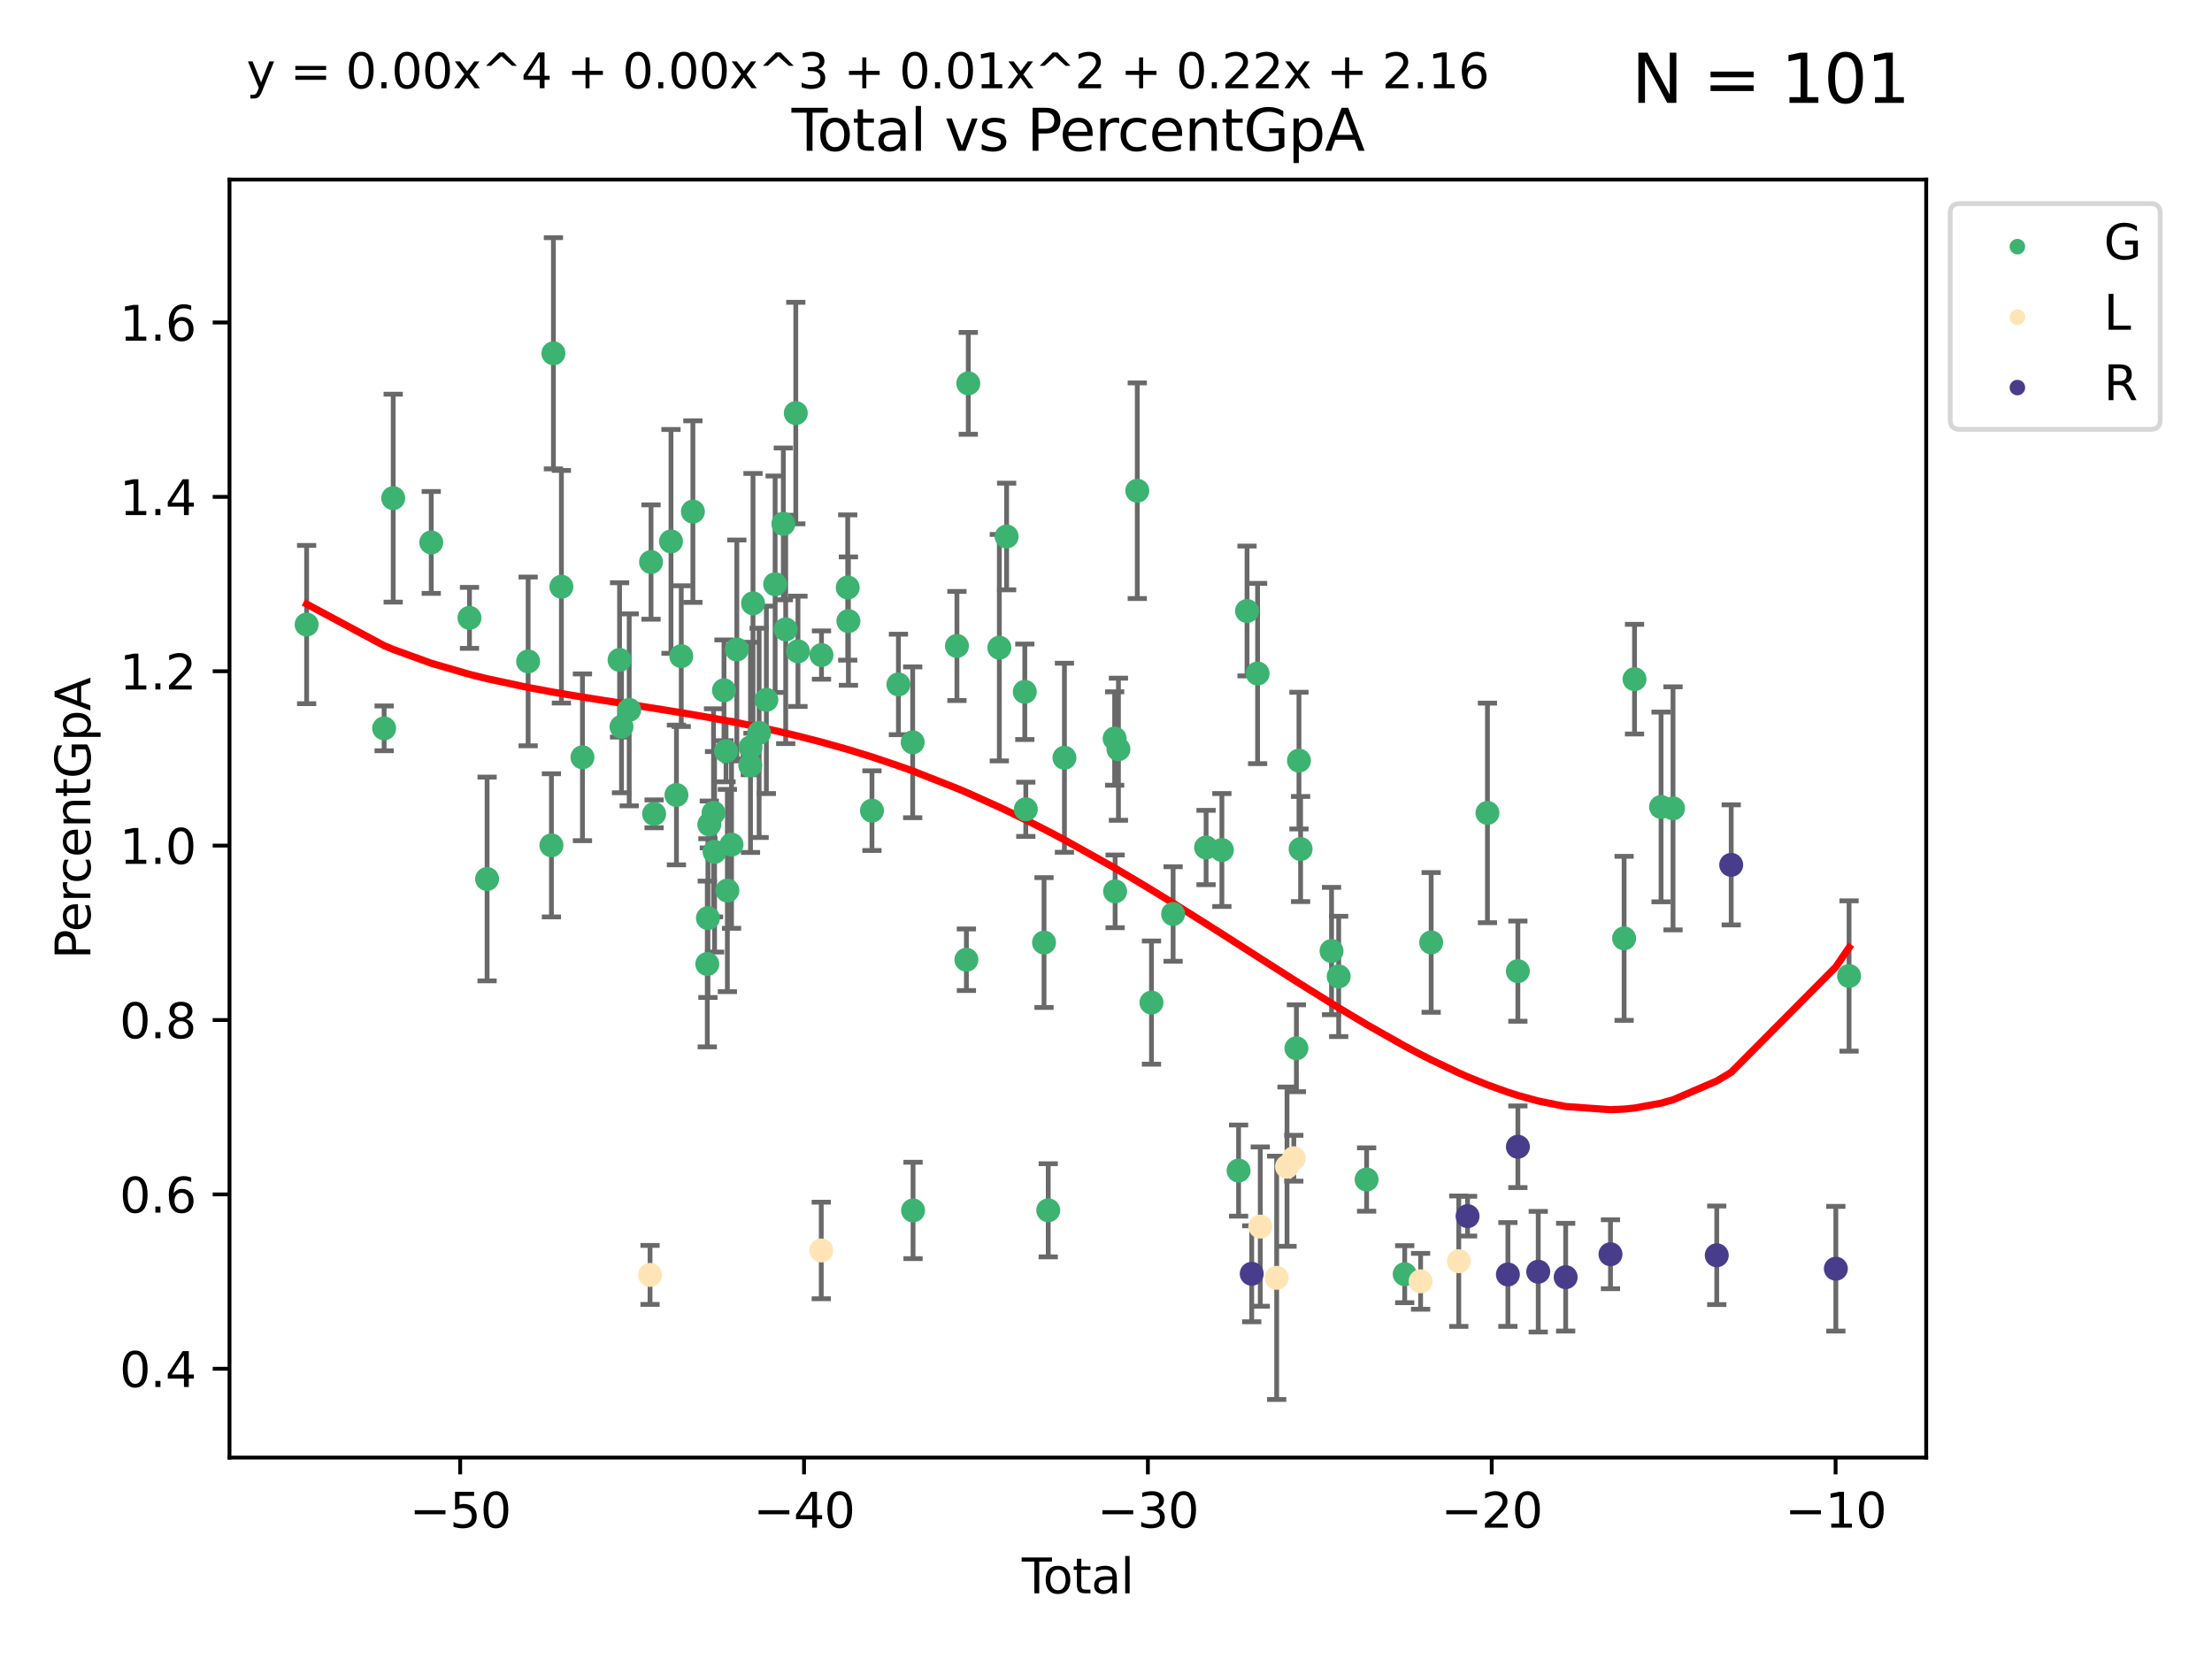 <?xml version="1.0" encoding="utf-8" standalone="no"?>
<!DOCTYPE svg PUBLIC "-//W3C//DTD SVG 1.1//EN"
  "http://www.w3.org/Graphics/SVG/1.1/DTD/svg11.dtd">
<svg xmlns:xlink="http://www.w3.org/1999/xlink" width="460.8pt" height="345.6pt" viewBox="0 0 460.8 345.6" xmlns="http://www.w3.org/2000/svg" version="1.1">
 <defs>
  <style type="text/css">*{stroke-linejoin: round; stroke-linecap: butt}</style>
 </defs>
 <g id="figure_1">
  <g id="patch_1">
   <path d="M 0 345.6 
L 460.8 345.6 
L 460.8 0 
L 0 0 
z
" style="fill: #ffffff"/>
  </g>
  <g id="axes_1">
   <g id="patch_2">
    <path d="M 47.81 303.64 
L 401.26 303.64 
L 401.26 37.411 
L 47.81 37.411 
z
" style="fill: #ffffff"/>
   </g>
   <g id="PathCollection_1">
    <defs>
     <path id="m630abf570e" d="M 0 1.118 
C 0.297 1.118 0.581 1 0.791 0.791 
C 1 0.581 1.118 0.297 1.118 0 
C 1.118 -0.297 1 -0.581 0.791 -0.791 
C 0.581 -1 0.297 -1.118 0 -1.118 
C -0.297 -1.118 -0.581 -1 -0.791 -0.791 
C -1 -0.581 -1.118 -0.297 -1.118 0 
C -1.118 0.297 -1 0.581 -0.791 0.791 
C -0.581 1 -0.297 1.118 0 1.118 
z
" style="stroke: #3cb371"/>
    </defs>
    <g clip-path="url(#p4228e33add)">
     <use xlink:href="#m630abf570e" x="63.876" y="130.103" style="fill: #3cb371; stroke: #3cb371"/>
     <use xlink:href="#m630abf570e" x="80.023" y="151.73" style="fill: #3cb371; stroke: #3cb371"/>
     <use xlink:href="#m630abf570e" x="81.912" y="103.771" style="fill: #3cb371; stroke: #3cb371"/>
     <use xlink:href="#m630abf570e" x="89.836" y="113.002" style="fill: #3cb371; stroke: #3cb371"/>
     <use xlink:href="#m630abf570e" x="97.801" y="128.71" style="fill: #3cb371; stroke: #3cb371"/>
     <use xlink:href="#m630abf570e" x="101.468" y="183.108" style="fill: #3cb371; stroke: #3cb371"/>
     <use xlink:href="#m630abf570e" x="110.02" y="137.785" style="fill: #3cb371; stroke: #3cb371"/>
     <use xlink:href="#m630abf570e" x="114.874" y="176.096" style="fill: #3cb371; stroke: #3cb371"/>
     <use xlink:href="#m630abf570e" x="115.287" y="73.596" style="fill: #3cb371; stroke: #3cb371"/>
     <use xlink:href="#m630abf570e" x="116.951" y="122.227" style="fill: #3cb371; stroke: #3cb371"/>
     <use xlink:href="#m630abf570e" x="121.335" y="157.758" style="fill: #3cb371; stroke: #3cb371"/>
     <use xlink:href="#m630abf570e" x="129.068" y="137.47" style="fill: #3cb371; stroke: #3cb371"/>
     <use xlink:href="#m630abf570e" x="129.472" y="151.404" style="fill: #3cb371; stroke: #3cb371"/>
     <use xlink:href="#m630abf570e" x="131.077" y="147.876" style="fill: #3cb371; stroke: #3cb371"/>
     <use xlink:href="#m630abf570e" x="135.623" y="117.082" style="fill: #3cb371; stroke: #3cb371"/>
     <use xlink:href="#m630abf570e" x="136.264" y="169.541" style="fill: #3cb371; stroke: #3cb371"/>
     <use xlink:href="#m630abf570e" x="139.779" y="112.787" style="fill: #3cb371; stroke: #3cb371"/>
     <use xlink:href="#m630abf570e" x="140.916" y="165.607" style="fill: #3cb371; stroke: #3cb371"/>
     <use xlink:href="#m630abf570e" x="141.918" y="136.684" style="fill: #3cb371; stroke: #3cb371"/>
     <use xlink:href="#m630abf570e" x="144.341" y="106.572" style="fill: #3cb371; stroke: #3cb371"/>
     <use xlink:href="#m630abf570e" x="147.343" y="200.818" style="fill: #3cb371; stroke: #3cb371"/>
     <use xlink:href="#m630abf570e" x="147.475" y="191.259" style="fill: #3cb371; stroke: #3cb371"/>
     <use xlink:href="#m630abf570e" x="147.761" y="171.752" style="fill: #3cb371; stroke: #3cb371"/>
     <use xlink:href="#m630abf570e" x="148.644" y="169.326" style="fill: #3cb371; stroke: #3cb371"/>
     <use xlink:href="#m630abf570e" x="148.857" y="177.447" style="fill: #3cb371; stroke: #3cb371"/>
     <use xlink:href="#m630abf570e" x="150.82" y="143.798" style="fill: #3cb371; stroke: #3cb371"/>
     <use xlink:href="#m630abf570e" x="151.246" y="156.473" style="fill: #3cb371; stroke: #3cb371"/>
     <use xlink:href="#m630abf570e" x="151.526" y="185.511" style="fill: #3cb371; stroke: #3cb371"/>
     <use xlink:href="#m630abf570e" x="152.389" y="175.948" style="fill: #3cb371; stroke: #3cb371"/>
     <use xlink:href="#m630abf570e" x="153.495" y="135.301" style="fill: #3cb371; stroke: #3cb371"/>
     <use xlink:href="#m630abf570e" x="156.302" y="159.439" style="fill: #3cb371; stroke: #3cb371"/>
     <use xlink:href="#m630abf570e" x="156.342" y="155.695" style="fill: #3cb371; stroke: #3cb371"/>
     <use xlink:href="#m630abf570e" x="156.867" y="125.687" style="fill: #3cb371; stroke: #3cb371"/>
     <use xlink:href="#m630abf570e" x="158.14" y="152.668" style="fill: #3cb371; stroke: #3cb371"/>
     <use xlink:href="#m630abf570e" x="159.647" y="145.787" style="fill: #3cb371; stroke: #3cb371"/>
     <use xlink:href="#m630abf570e" x="161.475" y="121.708" style="fill: #3cb371; stroke: #3cb371"/>
     <use xlink:href="#m630abf570e" x="163.184" y="109.133" style="fill: #3cb371; stroke: #3cb371"/>
     <use xlink:href="#m630abf570e" x="163.676" y="131.116" style="fill: #3cb371; stroke: #3cb371"/>
     <use xlink:href="#m630abf570e" x="165.779" y="86.051" style="fill: #3cb371; stroke: #3cb371"/>
     <use xlink:href="#m630abf570e" x="166.23" y="135.681" style="fill: #3cb371; stroke: #3cb371"/>
     <use xlink:href="#m630abf570e" x="171.131" y="136.456" style="fill: #3cb371; stroke: #3cb371"/>
     <use xlink:href="#m630abf570e" x="176.595" y="122.389" style="fill: #3cb371; stroke: #3cb371"/>
     <use xlink:href="#m630abf570e" x="176.738" y="129.387" style="fill: #3cb371; stroke: #3cb371"/>
     <use xlink:href="#m630abf570e" x="181.647" y="168.875" style="fill: #3cb371; stroke: #3cb371"/>
     <use xlink:href="#m630abf570e" x="187.159" y="142.581" style="fill: #3cb371; stroke: #3cb371"/>
     <use xlink:href="#m630abf570e" x="190.128" y="154.635" style="fill: #3cb371; stroke: #3cb371"/>
     <use xlink:href="#m630abf570e" x="190.206" y="252.155" style="fill: #3cb371; stroke: #3cb371"/>
     <use xlink:href="#m630abf570e" x="199.347" y="134.567" style="fill: #3cb371; stroke: #3cb371"/>
     <use xlink:href="#m630abf570e" x="201.319" y="199.931" style="fill: #3cb371; stroke: #3cb371"/>
     <use xlink:href="#m630abf570e" x="201.71" y="79.859" style="fill: #3cb371; stroke: #3cb371"/>
     <use xlink:href="#m630abf570e" x="208.179" y="134.925" style="fill: #3cb371; stroke: #3cb371"/>
     <use xlink:href="#m630abf570e" x="209.697" y="111.762" style="fill: #3cb371; stroke: #3cb371"/>
     <use xlink:href="#m630abf570e" x="213.486" y="144.113" style="fill: #3cb371; stroke: #3cb371"/>
     <use xlink:href="#m630abf570e" x="213.693" y="168.591" style="fill: #3cb371; stroke: #3cb371"/>
     <use xlink:href="#m630abf570e" x="217.491" y="196.348" style="fill: #3cb371; stroke: #3cb371"/>
     <use xlink:href="#m630abf570e" x="218.367" y="252.128" style="fill: #3cb371; stroke: #3cb371"/>
     <use xlink:href="#m630abf570e" x="221.743" y="157.855" style="fill: #3cb371; stroke: #3cb371"/>
     <use xlink:href="#m630abf570e" x="232.203" y="153.845" style="fill: #3cb371; stroke: #3cb371"/>
     <use xlink:href="#m630abf570e" x="232.299" y="185.685" style="fill: #3cb371; stroke: #3cb371"/>
     <use xlink:href="#m630abf570e" x="232.992" y="156.077" style="fill: #3cb371; stroke: #3cb371"/>
     <use xlink:href="#m630abf570e" x="236.915" y="102.227" style="fill: #3cb371; stroke: #3cb371"/>
     <use xlink:href="#m630abf570e" x="239.874" y="208.858" style="fill: #3cb371; stroke: #3cb371"/>
     <use xlink:href="#m630abf570e" x="244.381" y="190.401" style="fill: #3cb371; stroke: #3cb371"/>
     <use xlink:href="#m630abf570e" x="251.249" y="176.549" style="fill: #3cb371; stroke: #3cb371"/>
     <use xlink:href="#m630abf570e" x="254.539" y="177.075" style="fill: #3cb371; stroke: #3cb371"/>
     <use xlink:href="#m630abf570e" x="258.02" y="243.852" style="fill: #3cb371; stroke: #3cb371"/>
     <use xlink:href="#m630abf570e" x="259.778" y="127.281" style="fill: #3cb371; stroke: #3cb371"/>
     <use xlink:href="#m630abf570e" x="261.981" y="140.301" style="fill: #3cb371; stroke: #3cb371"/>
     <use xlink:href="#m630abf570e" x="270.066" y="218.373" style="fill: #3cb371; stroke: #3cb371"/>
     <use xlink:href="#m630abf570e" x="270.597" y="158.446" style="fill: #3cb371; stroke: #3cb371"/>
     <use xlink:href="#m630abf570e" x="270.937" y="176.867" style="fill: #3cb371; stroke: #3cb371"/>
     <use xlink:href="#m630abf570e" x="277.384" y="198.115" style="fill: #3cb371; stroke: #3cb371"/>
     <use xlink:href="#m630abf570e" x="278.871" y="203.408" style="fill: #3cb371; stroke: #3cb371"/>
     <use xlink:href="#m630abf570e" x="284.689" y="245.717" style="fill: #3cb371; stroke: #3cb371"/>
     <use xlink:href="#m630abf570e" x="292.627" y="265.437" style="fill: #3cb371; stroke: #3cb371"/>
     <use xlink:href="#m630abf570e" x="298.138" y="196.321" style="fill: #3cb371; stroke: #3cb371"/>
     <use xlink:href="#m630abf570e" x="309.865" y="169.344" style="fill: #3cb371; stroke: #3cb371"/>
     <use xlink:href="#m630abf570e" x="316.198" y="202.307" style="fill: #3cb371; stroke: #3cb371"/>
     <use xlink:href="#m630abf570e" x="338.333" y="195.476" style="fill: #3cb371; stroke: #3cb371"/>
     <use xlink:href="#m630abf570e" x="340.502" y="141.482" style="fill: #3cb371; stroke: #3cb371"/>
     <use xlink:href="#m630abf570e" x="346.03" y="168.103" style="fill: #3cb371; stroke: #3cb371"/>
     <use xlink:href="#m630abf570e" x="348.522" y="168.392" style="fill: #3cb371; stroke: #3cb371"/>
     <use xlink:href="#m630abf570e" x="385.194" y="203.318" style="fill: #3cb371; stroke: #3cb371"/>
    </g>
   </g>
   <g id="PathCollection_2">
    <defs>
     <path id="mc1e5920ed2" d="M 0 1.118 
C 0.297 1.118 0.581 1 0.791 0.791 
C 1 0.581 1.118 0.297 1.118 0 
C 1.118 -0.297 1 -0.581 0.791 -0.791 
C 0.581 -1 0.297 -1.118 0 -1.118 
C -0.297 -1.118 -0.581 -1 -0.791 -0.791 
C -1 -0.581 -1.118 -0.297 -1.118 0 
C -1.118 0.297 -1 0.581 -0.791 0.791 
C -0.581 1 -0.297 1.118 0 1.118 
z
" style="stroke: #ffe4b5"/>
    </defs>
    <g clip-path="url(#p4228e33add)">
     <use xlink:href="#mc1e5920ed2" x="135.417" y="265.586" style="fill: #ffe4b5; stroke: #ffe4b5"/>
     <use xlink:href="#mc1e5920ed2" x="171.083" y="260.493" style="fill: #ffe4b5; stroke: #ffe4b5"/>
     <use xlink:href="#mc1e5920ed2" x="262.539" y="255.52" style="fill: #ffe4b5; stroke: #ffe4b5"/>
     <use xlink:href="#mc1e5920ed2" x="265.955" y="266.194" style="fill: #ffe4b5; stroke: #ffe4b5"/>
     <use xlink:href="#mc1e5920ed2" x="268.11" y="243.037" style="fill: #ffe4b5; stroke: #ffe4b5"/>
     <use xlink:href="#mc1e5920ed2" x="269.525" y="241.281" style="fill: #ffe4b5; stroke: #ffe4b5"/>
     <use xlink:href="#mc1e5920ed2" x="295.936" y="266.92" style="fill: #ffe4b5; stroke: #ffe4b5"/>
     <use xlink:href="#mc1e5920ed2" x="303.891" y="262.731" style="fill: #ffe4b5; stroke: #ffe4b5"/>
    </g>
   </g>
   <g id="PathCollection_3">
    <defs>
     <path id="m503a96ea19" d="M 0 1.118 
C 0.297 1.118 0.581 1 0.791 0.791 
C 1 0.581 1.118 0.297 1.118 0 
C 1.118 -0.297 1 -0.581 0.791 -0.791 
C 0.581 -1 0.297 -1.118 0 -1.118 
C -0.297 -1.118 -0.581 -1 -0.791 -0.791 
C -1 -0.581 -1.118 -0.297 -1.118 0 
C -1.118 0.297 -1 0.581 -0.791 0.791 
C -0.581 1 -0.297 1.118 0 1.118 
z
" style="stroke: #483d8b"/>
    </defs>
    <g clip-path="url(#p4228e33add)">
     <use xlink:href="#m503a96ea19" x="260.76" y="265.354" style="fill: #483d8b; stroke: #483d8b"/>
     <use xlink:href="#m503a96ea19" x="305.721" y="253.349" style="fill: #483d8b; stroke: #483d8b"/>
     <use xlink:href="#m503a96ea19" x="314.124" y="265.497" style="fill: #483d8b; stroke: #483d8b"/>
     <use xlink:href="#m503a96ea19" x="316.203" y="238.89" style="fill: #483d8b; stroke: #483d8b"/>
     <use xlink:href="#m503a96ea19" x="320.444" y="264.92" style="fill: #483d8b; stroke: #483d8b"/>
     <use xlink:href="#m503a96ea19" x="326.159" y="266.059" style="fill: #483d8b; stroke: #483d8b"/>
     <use xlink:href="#m503a96ea19" x="335.493" y="261.282" style="fill: #483d8b; stroke: #483d8b"/>
     <use xlink:href="#m503a96ea19" x="357.63" y="261.502" style="fill: #483d8b; stroke: #483d8b"/>
     <use xlink:href="#m503a96ea19" x="360.642" y="180.166" style="fill: #483d8b; stroke: #483d8b"/>
     <use xlink:href="#m503a96ea19" x="382.44" y="264.298" style="fill: #483d8b; stroke: #483d8b"/>
    </g>
   </g>
   <g id="matplotlib.axis_1">
    <g id="xtick_1">
     <g id="line2d_1">
      <defs>
       <path id="m8a89c90146" d="M 0 0 
L 0 3.5 
" style="stroke: #000000; stroke-width: 0.8"/>
      </defs>
      <g>
       <use xlink:href="#m8a89c90146" x="95.864" y="303.64" style="stroke: #000000; stroke-width: 0.8"/>
      </g>
     </g>
     <g id="text_1">
      <!-- −50 -->
      <g transform="translate(85.312 318.238)scale(0.1 -0.1)">
       <defs>
        <path id="DejaVuSans-2212" d="M 678 2272 
L 4684 2272 
L 4684 1741 
L 678 1741 
L 678 2272 
z
" transform="scale(0.016)"/>
        <path id="DejaVuSans-35" d="M 691 4666 
L 3169 4666 
L 3169 4134 
L 1269 4134 
L 1269 2991 
Q 1406 3038 1543 3061 
Q 1681 3084 1819 3084 
Q 2600 3084 3056 2656 
Q 3513 2228 3513 1497 
Q 3513 744 3044 326 
Q 2575 -91 1722 -91 
Q 1428 -91 1123 -41 
Q 819 9 494 109 
L 494 744 
Q 775 591 1075 516 
Q 1375 441 1709 441 
Q 2250 441 2565 725 
Q 2881 1009 2881 1497 
Q 2881 1984 2565 2268 
Q 2250 2553 1709 2553 
Q 1456 2553 1204 2497 
Q 953 2441 691 2322 
L 691 4666 
z
" transform="scale(0.016)"/>
        <path id="DejaVuSans-30" d="M 2034 4250 
Q 1547 4250 1301 3770 
Q 1056 3291 1056 2328 
Q 1056 1369 1301 889 
Q 1547 409 2034 409 
Q 2525 409 2770 889 
Q 3016 1369 3016 2328 
Q 3016 3291 2770 3770 
Q 2525 4250 2034 4250 
z
M 2034 4750 
Q 2819 4750 3233 4129 
Q 3647 3509 3647 2328 
Q 3647 1150 3233 529 
Q 2819 -91 2034 -91 
Q 1250 -91 836 529 
Q 422 1150 422 2328 
Q 422 3509 836 4129 
Q 1250 4750 2034 4750 
z
" transform="scale(0.016)"/>
       </defs>
       <use xlink:href="#DejaVuSans-2212"/>
       <use xlink:href="#DejaVuSans-35" x="83.789"/>
       <use xlink:href="#DejaVuSans-30" x="147.412"/>
      </g>
     </g>
    </g>
    <g id="xtick_2">
     <g id="line2d_2">
      <g>
       <use xlink:href="#m8a89c90146" x="167.495" y="303.64" style="stroke: #000000; stroke-width: 0.8"/>
      </g>
     </g>
     <g id="text_2">
      <!-- −40 -->
      <g transform="translate(156.942 318.238)scale(0.1 -0.1)">
       <defs>
        <path id="DejaVuSans-34" d="M 2419 4116 
L 825 1625 
L 2419 1625 
L 2419 4116 
z
M 2253 4666 
L 3047 4666 
L 3047 1625 
L 3713 1625 
L 3713 1100 
L 3047 1100 
L 3047 0 
L 2419 0 
L 2419 1100 
L 313 1100 
L 313 1709 
L 2253 4666 
z
" transform="scale(0.016)"/>
       </defs>
       <use xlink:href="#DejaVuSans-2212"/>
       <use xlink:href="#DejaVuSans-34" x="83.789"/>
       <use xlink:href="#DejaVuSans-30" x="147.412"/>
      </g>
     </g>
    </g>
    <g id="xtick_3">
     <g id="line2d_3">
      <g>
       <use xlink:href="#m8a89c90146" x="239.125" y="303.64" style="stroke: #000000; stroke-width: 0.8"/>
      </g>
     </g>
     <g id="text_3">
      <!-- −30 -->
      <g transform="translate(228.573 318.238)scale(0.1 -0.1)">
       <defs>
        <path id="DejaVuSans-33" d="M 2597 2516 
Q 3050 2419 3304 2112 
Q 3559 1806 3559 1356 
Q 3559 666 3084 287 
Q 2609 -91 1734 -91 
Q 1441 -91 1130 -33 
Q 819 25 488 141 
L 488 750 
Q 750 597 1062 519 
Q 1375 441 1716 441 
Q 2309 441 2620 675 
Q 2931 909 2931 1356 
Q 2931 1769 2642 2001 
Q 2353 2234 1838 2234 
L 1294 2234 
L 1294 2753 
L 1863 2753 
Q 2328 2753 2575 2939 
Q 2822 3125 2822 3475 
Q 2822 3834 2567 4026 
Q 2313 4219 1838 4219 
Q 1578 4219 1281 4162 
Q 984 4106 628 3988 
L 628 4550 
Q 988 4650 1302 4700 
Q 1616 4750 1894 4750 
Q 2613 4750 3031 4423 
Q 3450 4097 3450 3541 
Q 3450 3153 3228 2886 
Q 3006 2619 2597 2516 
z
" transform="scale(0.016)"/>
       </defs>
       <use xlink:href="#DejaVuSans-2212"/>
       <use xlink:href="#DejaVuSans-33" x="83.789"/>
       <use xlink:href="#DejaVuSans-30" x="147.412"/>
      </g>
     </g>
    </g>
    <g id="xtick_4">
     <g id="line2d_4">
      <g>
       <use xlink:href="#m8a89c90146" x="310.756" y="303.64" style="stroke: #000000; stroke-width: 0.8"/>
      </g>
     </g>
     <g id="text_4">
      <!-- −20 -->
      <g transform="translate(300.203 318.238)scale(0.1 -0.1)">
       <defs>
        <path id="DejaVuSans-32" d="M 1228 531 
L 3431 531 
L 3431 0 
L 469 0 
L 469 531 
Q 828 903 1448 1529 
Q 2069 2156 2228 2338 
Q 2531 2678 2651 2914 
Q 2772 3150 2772 3378 
Q 2772 3750 2511 3984 
Q 2250 4219 1831 4219 
Q 1534 4219 1204 4116 
Q 875 4013 500 3803 
L 500 4441 
Q 881 4594 1212 4672 
Q 1544 4750 1819 4750 
Q 2544 4750 2975 4387 
Q 3406 4025 3406 3419 
Q 3406 3131 3298 2873 
Q 3191 2616 2906 2266 
Q 2828 2175 2409 1742 
Q 1991 1309 1228 531 
z
" transform="scale(0.016)"/>
       </defs>
       <use xlink:href="#DejaVuSans-2212"/>
       <use xlink:href="#DejaVuSans-32" x="83.789"/>
       <use xlink:href="#DejaVuSans-30" x="147.412"/>
      </g>
     </g>
    </g>
    <g id="xtick_5">
     <g id="line2d_5">
      <g>
       <use xlink:href="#m8a89c90146" x="382.386" y="303.64" style="stroke: #000000; stroke-width: 0.8"/>
      </g>
     </g>
     <g id="text_5">
      <!-- −10 -->
      <g transform="translate(371.834 318.238)scale(0.1 -0.1)">
       <defs>
        <path id="DejaVuSans-31" d="M 794 531 
L 1825 531 
L 1825 4091 
L 703 3866 
L 703 4441 
L 1819 4666 
L 2450 4666 
L 2450 531 
L 3481 531 
L 3481 0 
L 794 0 
L 794 531 
z
" transform="scale(0.016)"/>
       </defs>
       <use xlink:href="#DejaVuSans-2212"/>
       <use xlink:href="#DejaVuSans-31" x="83.789"/>
       <use xlink:href="#DejaVuSans-30" x="147.412"/>
      </g>
     </g>
    </g>
    <g id="text_6">
     <!-- Total -->
     <g transform="translate(212.858 331.917)scale(0.1 -0.1)">
      <defs>
       <path id="DejaVuSans-54" d="M -19 4666 
L 3928 4666 
L 3928 4134 
L 2272 4134 
L 2272 0 
L 1638 0 
L 1638 4134 
L -19 4134 
L -19 4666 
z
" transform="scale(0.016)"/>
       <path id="DejaVuSans-6f" d="M 1959 3097 
Q 1497 3097 1228 2736 
Q 959 2375 959 1747 
Q 959 1119 1226 758 
Q 1494 397 1959 397 
Q 2419 397 2687 759 
Q 2956 1122 2956 1747 
Q 2956 2369 2687 2733 
Q 2419 3097 1959 3097 
z
M 1959 3584 
Q 2709 3584 3137 3096 
Q 3566 2609 3566 1747 
Q 3566 888 3137 398 
Q 2709 -91 1959 -91 
Q 1206 -91 779 398 
Q 353 888 353 1747 
Q 353 2609 779 3096 
Q 1206 3584 1959 3584 
z
" transform="scale(0.016)"/>
       <path id="DejaVuSans-74" d="M 1172 4494 
L 1172 3500 
L 2356 3500 
L 2356 3053 
L 1172 3053 
L 1172 1153 
Q 1172 725 1289 603 
Q 1406 481 1766 481 
L 2356 481 
L 2356 0 
L 1766 0 
Q 1100 0 847 248 
Q 594 497 594 1153 
L 594 3053 
L 172 3053 
L 172 3500 
L 594 3500 
L 594 4494 
L 1172 4494 
z
" transform="scale(0.016)"/>
       <path id="DejaVuSans-61" d="M 2194 1759 
Q 1497 1759 1228 1600 
Q 959 1441 959 1056 
Q 959 750 1161 570 
Q 1363 391 1709 391 
Q 2188 391 2477 730 
Q 2766 1069 2766 1631 
L 2766 1759 
L 2194 1759 
z
M 3341 1997 
L 3341 0 
L 2766 0 
L 2766 531 
Q 2569 213 2275 61 
Q 1981 -91 1556 -91 
Q 1019 -91 701 211 
Q 384 513 384 1019 
Q 384 1609 779 1909 
Q 1175 2209 1959 2209 
L 2766 2209 
L 2766 2266 
Q 2766 2663 2505 2880 
Q 2244 3097 1772 3097 
Q 1472 3097 1187 3025 
Q 903 2953 641 2809 
L 641 3341 
Q 956 3463 1253 3523 
Q 1550 3584 1831 3584 
Q 2591 3584 2966 3190 
Q 3341 2797 3341 1997 
z
" transform="scale(0.016)"/>
       <path id="DejaVuSans-6c" d="M 603 4863 
L 1178 4863 
L 1178 0 
L 603 0 
L 603 4863 
z
" transform="scale(0.016)"/>
      </defs>
      <use xlink:href="#DejaVuSans-54"/>
      <use xlink:href="#DejaVuSans-6f" x="44.084"/>
      <use xlink:href="#DejaVuSans-74" x="105.266"/>
      <use xlink:href="#DejaVuSans-61" x="144.475"/>
      <use xlink:href="#DejaVuSans-6c" x="205.754"/>
     </g>
    </g>
   </g>
   <g id="matplotlib.axis_2">
    <g id="ytick_1">
     <g id="line2d_6">
      <defs>
       <path id="m779602c3c9" d="M 0 0 
L -3.5 0 
" style="stroke: #000000; stroke-width: 0.8"/>
      </defs>
      <g>
       <use xlink:href="#m779602c3c9" x="47.81" y="285.139" style="stroke: #000000; stroke-width: 0.8"/>
      </g>
     </g>
     <g id="text_7">
      <!-- 0.4 -->
      <g transform="translate(24.907 288.939)scale(0.1 -0.1)">
       <defs>
        <path id="DejaVuSans-2e" d="M 684 794 
L 1344 794 
L 1344 0 
L 684 0 
L 684 794 
z
" transform="scale(0.016)"/>
       </defs>
       <use xlink:href="#DejaVuSans-30"/>
       <use xlink:href="#DejaVuSans-2e" x="63.623"/>
       <use xlink:href="#DejaVuSans-34" x="95.41"/>
      </g>
     </g>
    </g>
    <g id="ytick_2">
     <g id="line2d_7">
      <g>
       <use xlink:href="#m779602c3c9" x="47.81" y="248.813" style="stroke: #000000; stroke-width: 0.8"/>
      </g>
     </g>
     <g id="text_8">
      <!-- 0.6 -->
      <g transform="translate(24.907 252.612)scale(0.1 -0.1)">
       <defs>
        <path id="DejaVuSans-36" d="M 2113 2584 
Q 1688 2584 1439 2293 
Q 1191 2003 1191 1497 
Q 1191 994 1439 701 
Q 1688 409 2113 409 
Q 2538 409 2786 701 
Q 3034 994 3034 1497 
Q 3034 2003 2786 2293 
Q 2538 2584 2113 2584 
z
M 3366 4563 
L 3366 3988 
Q 3128 4100 2886 4159 
Q 2644 4219 2406 4219 
Q 1781 4219 1451 3797 
Q 1122 3375 1075 2522 
Q 1259 2794 1537 2939 
Q 1816 3084 2150 3084 
Q 2853 3084 3261 2657 
Q 3669 2231 3669 1497 
Q 3669 778 3244 343 
Q 2819 -91 2113 -91 
Q 1303 -91 875 529 
Q 447 1150 447 2328 
Q 447 3434 972 4092 
Q 1497 4750 2381 4750 
Q 2619 4750 2861 4703 
Q 3103 4656 3366 4563 
z
" transform="scale(0.016)"/>
       </defs>
       <use xlink:href="#DejaVuSans-30"/>
       <use xlink:href="#DejaVuSans-2e" x="63.623"/>
       <use xlink:href="#DejaVuSans-36" x="95.41"/>
      </g>
     </g>
    </g>
    <g id="ytick_3">
     <g id="line2d_8">
      <g>
       <use xlink:href="#m779602c3c9" x="47.81" y="212.486" style="stroke: #000000; stroke-width: 0.8"/>
      </g>
     </g>
     <g id="text_9">
      <!-- 0.8 -->
      <g transform="translate(24.907 216.285)scale(0.1 -0.1)">
       <defs>
        <path id="DejaVuSans-38" d="M 2034 2216 
Q 1584 2216 1326 1975 
Q 1069 1734 1069 1313 
Q 1069 891 1326 650 
Q 1584 409 2034 409 
Q 2484 409 2743 651 
Q 3003 894 3003 1313 
Q 3003 1734 2745 1975 
Q 2488 2216 2034 2216 
z
M 1403 2484 
Q 997 2584 770 2862 
Q 544 3141 544 3541 
Q 544 4100 942 4425 
Q 1341 4750 2034 4750 
Q 2731 4750 3128 4425 
Q 3525 4100 3525 3541 
Q 3525 3141 3298 2862 
Q 3072 2584 2669 2484 
Q 3125 2378 3379 2068 
Q 3634 1759 3634 1313 
Q 3634 634 3220 271 
Q 2806 -91 2034 -91 
Q 1263 -91 848 271 
Q 434 634 434 1313 
Q 434 1759 690 2068 
Q 947 2378 1403 2484 
z
M 1172 3481 
Q 1172 3119 1398 2916 
Q 1625 2713 2034 2713 
Q 2441 2713 2670 2916 
Q 2900 3119 2900 3481 
Q 2900 3844 2670 4047 
Q 2441 4250 2034 4250 
Q 1625 4250 1398 4047 
Q 1172 3844 1172 3481 
z
" transform="scale(0.016)"/>
       </defs>
       <use xlink:href="#DejaVuSans-30"/>
       <use xlink:href="#DejaVuSans-2e" x="63.623"/>
       <use xlink:href="#DejaVuSans-38" x="95.41"/>
      </g>
     </g>
    </g>
    <g id="ytick_4">
     <g id="line2d_9">
      <g>
       <use xlink:href="#m779602c3c9" x="47.81" y="176.159" style="stroke: #000000; stroke-width: 0.8"/>
      </g>
     </g>
     <g id="text_10">
      <!-- 1.0 -->
      <g transform="translate(24.907 179.958)scale(0.1 -0.1)">
       <use xlink:href="#DejaVuSans-31"/>
       <use xlink:href="#DejaVuSans-2e" x="63.623"/>
       <use xlink:href="#DejaVuSans-30" x="95.41"/>
      </g>
     </g>
    </g>
    <g id="ytick_5">
     <g id="line2d_10">
      <g>
       <use xlink:href="#m779602c3c9" x="47.81" y="139.832" style="stroke: #000000; stroke-width: 0.8"/>
      </g>
     </g>
     <g id="text_11">
      <!-- 1.2 -->
      <g transform="translate(24.907 143.631)scale(0.1 -0.1)">
       <use xlink:href="#DejaVuSans-31"/>
       <use xlink:href="#DejaVuSans-2e" x="63.623"/>
       <use xlink:href="#DejaVuSans-32" x="95.41"/>
      </g>
     </g>
    </g>
    <g id="ytick_6">
     <g id="line2d_11">
      <g>
       <use xlink:href="#m779602c3c9" x="47.81" y="103.505" style="stroke: #000000; stroke-width: 0.8"/>
      </g>
     </g>
     <g id="text_12">
      <!-- 1.4 -->
      <g transform="translate(24.907 107.304)scale(0.1 -0.1)">
       <use xlink:href="#DejaVuSans-31"/>
       <use xlink:href="#DejaVuSans-2e" x="63.623"/>
       <use xlink:href="#DejaVuSans-34" x="95.41"/>
      </g>
     </g>
    </g>
    <g id="ytick_7">
     <g id="line2d_12">
      <g>
       <use xlink:href="#m779602c3c9" x="47.81" y="67.178" style="stroke: #000000; stroke-width: 0.8"/>
      </g>
     </g>
     <g id="text_13">
      <!-- 1.6 -->
      <g transform="translate(24.907 70.978)scale(0.1 -0.1)">
       <use xlink:href="#DejaVuSans-31"/>
       <use xlink:href="#DejaVuSans-2e" x="63.623"/>
       <use xlink:href="#DejaVuSans-36" x="95.41"/>
      </g>
     </g>
    </g>
    <g id="text_14">
     <!-- PercentGpA -->
     <g transform="translate(18.827 199.802)rotate(-90)scale(0.1 -0.1)">
      <defs>
       <path id="DejaVuSans-50" d="M 1259 4147 
L 1259 2394 
L 2053 2394 
Q 2494 2394 2734 2622 
Q 2975 2850 2975 3272 
Q 2975 3691 2734 3919 
Q 2494 4147 2053 4147 
L 1259 4147 
z
M 628 4666 
L 2053 4666 
Q 2838 4666 3239 4311 
Q 3641 3956 3641 3272 
Q 3641 2581 3239 2228 
Q 2838 1875 2053 1875 
L 1259 1875 
L 1259 0 
L 628 0 
L 628 4666 
z
" transform="scale(0.016)"/>
       <path id="DejaVuSans-65" d="M 3597 1894 
L 3597 1613 
L 953 1613 
Q 991 1019 1311 708 
Q 1631 397 2203 397 
Q 2534 397 2845 478 
Q 3156 559 3463 722 
L 3463 178 
Q 3153 47 2828 -22 
Q 2503 -91 2169 -91 
Q 1331 -91 842 396 
Q 353 884 353 1716 
Q 353 2575 817 3079 
Q 1281 3584 2069 3584 
Q 2775 3584 3186 3129 
Q 3597 2675 3597 1894 
z
M 3022 2063 
Q 3016 2534 2758 2815 
Q 2500 3097 2075 3097 
Q 1594 3097 1305 2825 
Q 1016 2553 972 2059 
L 3022 2063 
z
" transform="scale(0.016)"/>
       <path id="DejaVuSans-72" d="M 2631 2963 
Q 2534 3019 2420 3045 
Q 2306 3072 2169 3072 
Q 1681 3072 1420 2755 
Q 1159 2438 1159 1844 
L 1159 0 
L 581 0 
L 581 3500 
L 1159 3500 
L 1159 2956 
Q 1341 3275 1631 3429 
Q 1922 3584 2338 3584 
Q 2397 3584 2469 3576 
Q 2541 3569 2628 3553 
L 2631 2963 
z
" transform="scale(0.016)"/>
       <path id="DejaVuSans-63" d="M 3122 3366 
L 3122 2828 
Q 2878 2963 2633 3030 
Q 2388 3097 2138 3097 
Q 1578 3097 1268 2742 
Q 959 2388 959 1747 
Q 959 1106 1268 751 
Q 1578 397 2138 397 
Q 2388 397 2633 464 
Q 2878 531 3122 666 
L 3122 134 
Q 2881 22 2623 -34 
Q 2366 -91 2075 -91 
Q 1284 -91 818 406 
Q 353 903 353 1747 
Q 353 2603 823 3093 
Q 1294 3584 2113 3584 
Q 2378 3584 2631 3529 
Q 2884 3475 3122 3366 
z
" transform="scale(0.016)"/>
       <path id="DejaVuSans-6e" d="M 3513 2113 
L 3513 0 
L 2938 0 
L 2938 2094 
Q 2938 2591 2744 2837 
Q 2550 3084 2163 3084 
Q 1697 3084 1428 2787 
Q 1159 2491 1159 1978 
L 1159 0 
L 581 0 
L 581 3500 
L 1159 3500 
L 1159 2956 
Q 1366 3272 1645 3428 
Q 1925 3584 2291 3584 
Q 2894 3584 3203 3211 
Q 3513 2838 3513 2113 
z
" transform="scale(0.016)"/>
       <path id="DejaVuSans-47" d="M 3809 666 
L 3809 1919 
L 2778 1919 
L 2778 2438 
L 4434 2438 
L 4434 434 
Q 4069 175 3628 42 
Q 3188 -91 2688 -91 
Q 1594 -91 976 548 
Q 359 1188 359 2328 
Q 359 3472 976 4111 
Q 1594 4750 2688 4750 
Q 3144 4750 3555 4637 
Q 3966 4525 4313 4306 
L 4313 3634 
Q 3963 3931 3569 4081 
Q 3175 4231 2741 4231 
Q 1884 4231 1454 3753 
Q 1025 3275 1025 2328 
Q 1025 1384 1454 906 
Q 1884 428 2741 428 
Q 3075 428 3337 486 
Q 3600 544 3809 666 
z
" transform="scale(0.016)"/>
       <path id="DejaVuSans-70" d="M 1159 525 
L 1159 -1331 
L 581 -1331 
L 581 3500 
L 1159 3500 
L 1159 2969 
Q 1341 3281 1617 3432 
Q 1894 3584 2278 3584 
Q 2916 3584 3314 3078 
Q 3713 2572 3713 1747 
Q 3713 922 3314 415 
Q 2916 -91 2278 -91 
Q 1894 -91 1617 61 
Q 1341 213 1159 525 
z
M 3116 1747 
Q 3116 2381 2855 2742 
Q 2594 3103 2138 3103 
Q 1681 3103 1420 2742 
Q 1159 2381 1159 1747 
Q 1159 1113 1420 752 
Q 1681 391 2138 391 
Q 2594 391 2855 752 
Q 3116 1113 3116 1747 
z
" transform="scale(0.016)"/>
       <path id="DejaVuSans-41" d="M 2188 4044 
L 1331 1722 
L 3047 1722 
L 2188 4044 
z
M 1831 4666 
L 2547 4666 
L 4325 0 
L 3669 0 
L 3244 1197 
L 1141 1197 
L 716 0 
L 50 0 
L 1831 4666 
z
" transform="scale(0.016)"/>
      </defs>
      <use xlink:href="#DejaVuSans-50"/>
      <use xlink:href="#DejaVuSans-65" x="56.678"/>
      <use xlink:href="#DejaVuSans-72" x="118.201"/>
      <use xlink:href="#DejaVuSans-63" x="157.064"/>
      <use xlink:href="#DejaVuSans-65" x="212.045"/>
      <use xlink:href="#DejaVuSans-6e" x="273.568"/>
      <use xlink:href="#DejaVuSans-74" x="336.947"/>
      <use xlink:href="#DejaVuSans-47" x="376.156"/>
      <use xlink:href="#DejaVuSans-70" x="453.646"/>
      <use xlink:href="#DejaVuSans-41" x="517.123"/>
     </g>
    </g>
   </g>
   <g id="LineCollection_1">
    <path d="M 63.876 146.588 
L 63.876 113.619 
" clip-path="url(#p4228e33add)" style="fill: none; stroke: #696969"/>
    <path d="M 80.023 156.398 
L 80.023 147.062 
" clip-path="url(#p4228e33add)" style="fill: none; stroke: #696969"/>
    <path d="M 81.912 125.43 
L 81.912 82.112 
" clip-path="url(#p4228e33add)" style="fill: none; stroke: #696969"/>
    <path d="M 89.836 123.614 
L 89.836 102.39 
" clip-path="url(#p4228e33add)" style="fill: none; stroke: #696969"/>
    <path d="M 97.801 135.066 
L 97.801 122.355 
" clip-path="url(#p4228e33add)" style="fill: none; stroke: #696969"/>
    <path d="M 101.468 204.333 
L 101.468 161.883 
" clip-path="url(#p4228e33add)" style="fill: none; stroke: #696969"/>
    <path d="M 110.02 155.363 
L 110.02 120.206 
" clip-path="url(#p4228e33add)" style="fill: none; stroke: #696969"/>
    <path d="M 114.874 191.007 
L 114.874 161.186 
" clip-path="url(#p4228e33add)" style="fill: none; stroke: #696969"/>
    <path d="M 115.287 97.679 
L 115.287 49.513 
" clip-path="url(#p4228e33add)" style="fill: none; stroke: #696969"/>
    <path d="M 116.951 146.454 
L 116.951 98 
" clip-path="url(#p4228e33add)" style="fill: none; stroke: #696969"/>
    <path d="M 121.335 175.127 
L 121.335 140.389 
" clip-path="url(#p4228e33add)" style="fill: none; stroke: #696969"/>
    <path d="M 129.068 153.549 
L 129.068 121.391 
" clip-path="url(#p4228e33add)" style="fill: none; stroke: #696969"/>
    <path d="M 129.472 165.145 
L 129.472 137.663 
" clip-path="url(#p4228e33add)" style="fill: none; stroke: #696969"/>
    <path d="M 131.077 167.871 
L 131.077 127.881 
" clip-path="url(#p4228e33add)" style="fill: none; stroke: #696969"/>
    <path d="M 135.623 128.991 
L 135.623 105.172 
" clip-path="url(#p4228e33add)" style="fill: none; stroke: #696969"/>
    <path d="M 136.264 172.443 
L 136.264 166.639 
" clip-path="url(#p4228e33add)" style="fill: none; stroke: #696969"/>
    <path d="M 139.779 136.103 
L 139.779 89.471 
" clip-path="url(#p4228e33add)" style="fill: none; stroke: #696969"/>
    <path d="M 140.916 180.163 
L 140.916 151.052 
" clip-path="url(#p4228e33add)" style="fill: none; stroke: #696969"/>
    <path d="M 141.918 151.341 
L 141.918 122.027 
" clip-path="url(#p4228e33add)" style="fill: none; stroke: #696969"/>
    <path d="M 144.341 125.483 
L 144.341 87.662 
" clip-path="url(#p4228e33add)" style="fill: none; stroke: #696969"/>
    <path d="M 147.343 218.081 
L 147.343 183.555 
" clip-path="url(#p4228e33add)" style="fill: none; stroke: #696969"/>
    <path d="M 147.475 207.795 
L 147.475 174.724 
" clip-path="url(#p4228e33add)" style="fill: none; stroke: #696969"/>
    <path d="M 147.761 176.636 
L 147.761 166.867 
" clip-path="url(#p4228e33add)" style="fill: none; stroke: #696969"/>
    <path d="M 148.644 190.997 
L 148.644 147.654 
" clip-path="url(#p4228e33add)" style="fill: none; stroke: #696969"/>
    <path d="M 148.857 198.332 
L 148.857 156.563 
" clip-path="url(#p4228e33add)" style="fill: none; stroke: #696969"/>
    <path d="M 150.82 154.292 
L 150.82 133.303 
" clip-path="url(#p4228e33add)" style="fill: none; stroke: #696969"/>
    <path d="M 151.246 162.874 
L 151.246 150.071 
" clip-path="url(#p4228e33add)" style="fill: none; stroke: #696969"/>
    <path d="M 151.526 206.581 
L 151.526 164.441 
" clip-path="url(#p4228e33add)" style="fill: none; stroke: #696969"/>
    <path d="M 152.389 193.385 
L 152.389 158.512 
" clip-path="url(#p4228e33add)" style="fill: none; stroke: #696969"/>
    <path d="M 153.495 158.113 
L 153.495 112.488 
" clip-path="url(#p4228e33add)" style="fill: none; stroke: #696969"/>
    <path d="M 156.302 161.393 
L 156.302 157.484 
" clip-path="url(#p4228e33add)" style="fill: none; stroke: #696969"/>
    <path d="M 156.342 177.588 
L 156.342 133.801 
" clip-path="url(#p4228e33add)" style="fill: none; stroke: #696969"/>
    <path d="M 156.867 152.745 
L 156.867 98.629 
" clip-path="url(#p4228e33add)" style="fill: none; stroke: #696969"/>
    <path d="M 158.14 174.467 
L 158.14 130.868 
" clip-path="url(#p4228e33add)" style="fill: none; stroke: #696969"/>
    <path d="M 159.647 165.311 
L 159.647 126.263 
" clip-path="url(#p4228e33add)" style="fill: none; stroke: #696969"/>
    <path d="M 161.475 144.257 
L 161.475 99.16 
" clip-path="url(#p4228e33add)" style="fill: none; stroke: #696969"/>
    <path d="M 163.184 124.946 
L 163.184 93.321 
" clip-path="url(#p4228e33add)" style="fill: none; stroke: #696969"/>
    <path d="M 163.676 154.905 
L 163.676 107.327 
" clip-path="url(#p4228e33add)" style="fill: none; stroke: #696969"/>
    <path d="M 165.779 109.127 
L 165.779 62.974 
" clip-path="url(#p4228e33add)" style="fill: none; stroke: #696969"/>
    <path d="M 166.23 147.167 
L 166.23 124.195 
" clip-path="url(#p4228e33add)" style="fill: none; stroke: #696969"/>
    <path d="M 171.131 141.49 
L 171.131 131.422 
" clip-path="url(#p4228e33add)" style="fill: none; stroke: #696969"/>
    <path d="M 176.595 137.523 
L 176.595 107.255 
" clip-path="url(#p4228e33add)" style="fill: none; stroke: #696969"/>
    <path d="M 176.738 142.753 
L 176.738 116.02 
" clip-path="url(#p4228e33add)" style="fill: none; stroke: #696969"/>
    <path d="M 181.647 177.175 
L 181.647 160.574 
" clip-path="url(#p4228e33add)" style="fill: none; stroke: #696969"/>
    <path d="M 187.159 153.046 
L 187.159 132.116 
" clip-path="url(#p4228e33add)" style="fill: none; stroke: #696969"/>
    <path d="M 190.128 170.341 
L 190.128 138.929 
" clip-path="url(#p4228e33add)" style="fill: none; stroke: #696969"/>
    <path d="M 190.206 262.197 
L 190.206 242.114 
" clip-path="url(#p4228e33add)" style="fill: none; stroke: #696969"/>
    <path d="M 199.347 145.931 
L 199.347 123.202 
" clip-path="url(#p4228e33add)" style="fill: none; stroke: #696969"/>
    <path d="M 201.319 206.343 
L 201.319 193.518 
" clip-path="url(#p4228e33add)" style="fill: none; stroke: #696969"/>
    <path d="M 201.71 90.465 
L 201.71 69.253 
" clip-path="url(#p4228e33add)" style="fill: none; stroke: #696969"/>
    <path d="M 208.179 158.513 
L 208.179 111.337 
" clip-path="url(#p4228e33add)" style="fill: none; stroke: #696969"/>
    <path d="M 209.697 122.872 
L 209.697 100.651 
" clip-path="url(#p4228e33add)" style="fill: none; stroke: #696969"/>
    <path d="M 213.486 154.056 
L 213.486 134.17 
" clip-path="url(#p4228e33add)" style="fill: none; stroke: #696969"/>
    <path d="M 213.693 174.239 
L 213.693 162.944 
" clip-path="url(#p4228e33add)" style="fill: none; stroke: #696969"/>
    <path d="M 217.491 209.869 
L 217.491 182.827 
" clip-path="url(#p4228e33add)" style="fill: none; stroke: #696969"/>
    <path d="M 218.367 261.834 
L 218.367 242.423 
" clip-path="url(#p4228e33add)" style="fill: none; stroke: #696969"/>
    <path d="M 221.743 177.547 
L 221.743 138.162 
" clip-path="url(#p4228e33add)" style="fill: none; stroke: #696969"/>
    <path d="M 232.203 163.578 
L 232.203 144.112 
" clip-path="url(#p4228e33add)" style="fill: none; stroke: #696969"/>
    <path d="M 232.299 193.258 
L 232.299 178.112 
" clip-path="url(#p4228e33add)" style="fill: none; stroke: #696969"/>
    <path d="M 232.992 170.878 
L 232.992 141.276 
" clip-path="url(#p4228e33add)" style="fill: none; stroke: #696969"/>
    <path d="M 236.915 124.685 
L 236.915 79.769 
" clip-path="url(#p4228e33add)" style="fill: none; stroke: #696969"/>
    <path d="M 239.874 221.687 
L 239.874 196.029 
" clip-path="url(#p4228e33add)" style="fill: none; stroke: #696969"/>
    <path d="M 244.381 200.25 
L 244.381 180.552 
" clip-path="url(#p4228e33add)" style="fill: none; stroke: #696969"/>
    <path d="M 251.249 184.291 
L 251.249 168.807 
" clip-path="url(#p4228e33add)" style="fill: none; stroke: #696969"/>
    <path d="M 254.539 188.838 
L 254.539 165.312 
" clip-path="url(#p4228e33add)" style="fill: none; stroke: #696969"/>
    <path d="M 258.02 253.344 
L 258.02 234.359 
" clip-path="url(#p4228e33add)" style="fill: none; stroke: #696969"/>
    <path d="M 259.778 140.803 
L 259.778 113.758 
" clip-path="url(#p4228e33add)" style="fill: none; stroke: #696969"/>
    <path d="M 261.981 159.082 
L 261.981 121.52 
" clip-path="url(#p4228e33add)" style="fill: none; stroke: #696969"/>
    <path d="M 270.066 227.423 
L 270.066 209.323 
" clip-path="url(#p4228e33add)" style="fill: none; stroke: #696969"/>
    <path d="M 270.597 172.687 
L 270.597 144.205 
" clip-path="url(#p4228e33add)" style="fill: none; stroke: #696969"/>
    <path d="M 270.937 187.82 
L 270.937 165.915 
" clip-path="url(#p4228e33add)" style="fill: none; stroke: #696969"/>
    <path d="M 277.384 211.376 
L 277.384 184.854 
" clip-path="url(#p4228e33add)" style="fill: none; stroke: #696969"/>
    <path d="M 278.871 215.939 
L 278.871 190.876 
" clip-path="url(#p4228e33add)" style="fill: none; stroke: #696969"/>
    <path d="M 284.689 252.32 
L 284.689 239.115 
" clip-path="url(#p4228e33add)" style="fill: none; stroke: #696969"/>
    <path d="M 292.627 271.377 
L 292.627 259.498 
" clip-path="url(#p4228e33add)" style="fill: none; stroke: #696969"/>
    <path d="M 298.138 210.873 
L 298.138 181.769 
" clip-path="url(#p4228e33add)" style="fill: none; stroke: #696969"/>
    <path d="M 309.865 192.216 
L 309.865 146.472 
" clip-path="url(#p4228e33add)" style="fill: none; stroke: #696969"/>
    <path d="M 316.198 212.743 
L 316.198 191.871 
" clip-path="url(#p4228e33add)" style="fill: none; stroke: #696969"/>
    <path d="M 338.333 212.559 
L 338.333 178.392 
" clip-path="url(#p4228e33add)" style="fill: none; stroke: #696969"/>
    <path d="M 340.502 152.907 
L 340.502 130.057 
" clip-path="url(#p4228e33add)" style="fill: none; stroke: #696969"/>
    <path d="M 346.03 187.867 
L 346.03 148.339 
" clip-path="url(#p4228e33add)" style="fill: none; stroke: #696969"/>
    <path d="M 348.522 193.713 
L 348.522 143.071 
" clip-path="url(#p4228e33add)" style="fill: none; stroke: #696969"/>
    <path d="M 385.194 218.973 
L 385.194 187.662 
" clip-path="url(#p4228e33add)" style="fill: none; stroke: #696969"/>
   </g>
   <g id="line2d_13">
    <defs>
     <path id="me6026b53ff" d="M 2 0 
L -2 -0 
" style="stroke: #696969"/>
    </defs>
    <g clip-path="url(#p4228e33add)">
     <use xlink:href="#me6026b53ff" x="63.876" y="146.588" style="fill: #696969; stroke: #696969"/>
     <use xlink:href="#me6026b53ff" x="80.023" y="156.398" style="fill: #696969; stroke: #696969"/>
     <use xlink:href="#me6026b53ff" x="81.912" y="125.43" style="fill: #696969; stroke: #696969"/>
     <use xlink:href="#me6026b53ff" x="89.836" y="123.614" style="fill: #696969; stroke: #696969"/>
     <use xlink:href="#me6026b53ff" x="97.801" y="135.066" style="fill: #696969; stroke: #696969"/>
     <use xlink:href="#me6026b53ff" x="101.468" y="204.333" style="fill: #696969; stroke: #696969"/>
     <use xlink:href="#me6026b53ff" x="110.02" y="155.363" style="fill: #696969; stroke: #696969"/>
     <use xlink:href="#me6026b53ff" x="114.874" y="191.007" style="fill: #696969; stroke: #696969"/>
     <use xlink:href="#me6026b53ff" x="115.287" y="97.679" style="fill: #696969; stroke: #696969"/>
     <use xlink:href="#me6026b53ff" x="116.951" y="146.454" style="fill: #696969; stroke: #696969"/>
     <use xlink:href="#me6026b53ff" x="121.335" y="175.127" style="fill: #696969; stroke: #696969"/>
     <use xlink:href="#me6026b53ff" x="129.068" y="153.549" style="fill: #696969; stroke: #696969"/>
     <use xlink:href="#me6026b53ff" x="129.472" y="165.145" style="fill: #696969; stroke: #696969"/>
     <use xlink:href="#me6026b53ff" x="131.077" y="167.871" style="fill: #696969; stroke: #696969"/>
     <use xlink:href="#me6026b53ff" x="135.623" y="128.991" style="fill: #696969; stroke: #696969"/>
     <use xlink:href="#me6026b53ff" x="136.264" y="172.443" style="fill: #696969; stroke: #696969"/>
     <use xlink:href="#me6026b53ff" x="139.779" y="136.103" style="fill: #696969; stroke: #696969"/>
     <use xlink:href="#me6026b53ff" x="140.916" y="180.163" style="fill: #696969; stroke: #696969"/>
     <use xlink:href="#me6026b53ff" x="141.918" y="151.341" style="fill: #696969; stroke: #696969"/>
     <use xlink:href="#me6026b53ff" x="144.341" y="125.483" style="fill: #696969; stroke: #696969"/>
     <use xlink:href="#me6026b53ff" x="147.343" y="218.081" style="fill: #696969; stroke: #696969"/>
     <use xlink:href="#me6026b53ff" x="147.475" y="207.795" style="fill: #696969; stroke: #696969"/>
     <use xlink:href="#me6026b53ff" x="147.761" y="176.636" style="fill: #696969; stroke: #696969"/>
     <use xlink:href="#me6026b53ff" x="148.644" y="190.997" style="fill: #696969; stroke: #696969"/>
     <use xlink:href="#me6026b53ff" x="148.857" y="198.332" style="fill: #696969; stroke: #696969"/>
     <use xlink:href="#me6026b53ff" x="150.82" y="154.292" style="fill: #696969; stroke: #696969"/>
     <use xlink:href="#me6026b53ff" x="151.246" y="162.874" style="fill: #696969; stroke: #696969"/>
     <use xlink:href="#me6026b53ff" x="151.526" y="206.581" style="fill: #696969; stroke: #696969"/>
     <use xlink:href="#me6026b53ff" x="152.389" y="193.385" style="fill: #696969; stroke: #696969"/>
     <use xlink:href="#me6026b53ff" x="153.495" y="158.113" style="fill: #696969; stroke: #696969"/>
     <use xlink:href="#me6026b53ff" x="156.302" y="161.393" style="fill: #696969; stroke: #696969"/>
     <use xlink:href="#me6026b53ff" x="156.342" y="177.588" style="fill: #696969; stroke: #696969"/>
     <use xlink:href="#me6026b53ff" x="156.867" y="152.745" style="fill: #696969; stroke: #696969"/>
     <use xlink:href="#me6026b53ff" x="158.14" y="174.467" style="fill: #696969; stroke: #696969"/>
     <use xlink:href="#me6026b53ff" x="159.647" y="165.311" style="fill: #696969; stroke: #696969"/>
     <use xlink:href="#me6026b53ff" x="161.475" y="144.257" style="fill: #696969; stroke: #696969"/>
     <use xlink:href="#me6026b53ff" x="163.184" y="124.946" style="fill: #696969; stroke: #696969"/>
     <use xlink:href="#me6026b53ff" x="163.676" y="154.905" style="fill: #696969; stroke: #696969"/>
     <use xlink:href="#me6026b53ff" x="165.779" y="109.127" style="fill: #696969; stroke: #696969"/>
     <use xlink:href="#me6026b53ff" x="166.23" y="147.167" style="fill: #696969; stroke: #696969"/>
     <use xlink:href="#me6026b53ff" x="171.131" y="141.49" style="fill: #696969; stroke: #696969"/>
     <use xlink:href="#me6026b53ff" x="176.595" y="137.523" style="fill: #696969; stroke: #696969"/>
     <use xlink:href="#me6026b53ff" x="176.738" y="142.753" style="fill: #696969; stroke: #696969"/>
     <use xlink:href="#me6026b53ff" x="181.647" y="177.175" style="fill: #696969; stroke: #696969"/>
     <use xlink:href="#me6026b53ff" x="187.159" y="153.046" style="fill: #696969; stroke: #696969"/>
     <use xlink:href="#me6026b53ff" x="190.128" y="170.341" style="fill: #696969; stroke: #696969"/>
     <use xlink:href="#me6026b53ff" x="190.206" y="262.197" style="fill: #696969; stroke: #696969"/>
     <use xlink:href="#me6026b53ff" x="199.347" y="145.931" style="fill: #696969; stroke: #696969"/>
     <use xlink:href="#me6026b53ff" x="201.319" y="206.343" style="fill: #696969; stroke: #696969"/>
     <use xlink:href="#me6026b53ff" x="201.71" y="90.465" style="fill: #696969; stroke: #696969"/>
     <use xlink:href="#me6026b53ff" x="208.179" y="158.513" style="fill: #696969; stroke: #696969"/>
     <use xlink:href="#me6026b53ff" x="209.697" y="122.872" style="fill: #696969; stroke: #696969"/>
     <use xlink:href="#me6026b53ff" x="213.486" y="154.056" style="fill: #696969; stroke: #696969"/>
     <use xlink:href="#me6026b53ff" x="213.693" y="174.239" style="fill: #696969; stroke: #696969"/>
     <use xlink:href="#me6026b53ff" x="217.491" y="209.869" style="fill: #696969; stroke: #696969"/>
     <use xlink:href="#me6026b53ff" x="218.367" y="261.834" style="fill: #696969; stroke: #696969"/>
     <use xlink:href="#me6026b53ff" x="221.743" y="177.547" style="fill: #696969; stroke: #696969"/>
     <use xlink:href="#me6026b53ff" x="232.203" y="163.578" style="fill: #696969; stroke: #696969"/>
     <use xlink:href="#me6026b53ff" x="232.299" y="193.258" style="fill: #696969; stroke: #696969"/>
     <use xlink:href="#me6026b53ff" x="232.992" y="170.878" style="fill: #696969; stroke: #696969"/>
     <use xlink:href="#me6026b53ff" x="236.915" y="124.685" style="fill: #696969; stroke: #696969"/>
     <use xlink:href="#me6026b53ff" x="239.874" y="221.687" style="fill: #696969; stroke: #696969"/>
     <use xlink:href="#me6026b53ff" x="244.381" y="200.25" style="fill: #696969; stroke: #696969"/>
     <use xlink:href="#me6026b53ff" x="251.249" y="184.291" style="fill: #696969; stroke: #696969"/>
     <use xlink:href="#me6026b53ff" x="254.539" y="188.838" style="fill: #696969; stroke: #696969"/>
     <use xlink:href="#me6026b53ff" x="258.02" y="253.344" style="fill: #696969; stroke: #696969"/>
     <use xlink:href="#me6026b53ff" x="259.778" y="140.803" style="fill: #696969; stroke: #696969"/>
     <use xlink:href="#me6026b53ff" x="261.981" y="159.082" style="fill: #696969; stroke: #696969"/>
     <use xlink:href="#me6026b53ff" x="270.066" y="227.423" style="fill: #696969; stroke: #696969"/>
     <use xlink:href="#me6026b53ff" x="270.597" y="172.687" style="fill: #696969; stroke: #696969"/>
     <use xlink:href="#me6026b53ff" x="270.937" y="187.82" style="fill: #696969; stroke: #696969"/>
     <use xlink:href="#me6026b53ff" x="277.384" y="211.376" style="fill: #696969; stroke: #696969"/>
     <use xlink:href="#me6026b53ff" x="278.871" y="215.939" style="fill: #696969; stroke: #696969"/>
     <use xlink:href="#me6026b53ff" x="284.689" y="252.32" style="fill: #696969; stroke: #696969"/>
     <use xlink:href="#me6026b53ff" x="292.627" y="271.377" style="fill: #696969; stroke: #696969"/>
     <use xlink:href="#me6026b53ff" x="298.138" y="210.873" style="fill: #696969; stroke: #696969"/>
     <use xlink:href="#me6026b53ff" x="309.865" y="192.216" style="fill: #696969; stroke: #696969"/>
     <use xlink:href="#me6026b53ff" x="316.198" y="212.743" style="fill: #696969; stroke: #696969"/>
     <use xlink:href="#me6026b53ff" x="338.333" y="212.559" style="fill: #696969; stroke: #696969"/>
     <use xlink:href="#me6026b53ff" x="340.502" y="152.907" style="fill: #696969; stroke: #696969"/>
     <use xlink:href="#me6026b53ff" x="346.03" y="187.867" style="fill: #696969; stroke: #696969"/>
     <use xlink:href="#me6026b53ff" x="348.522" y="193.713" style="fill: #696969; stroke: #696969"/>
     <use xlink:href="#me6026b53ff" x="385.194" y="218.973" style="fill: #696969; stroke: #696969"/>
    </g>
   </g>
   <g id="line2d_14">
    <g clip-path="url(#p4228e33add)">
     <use xlink:href="#me6026b53ff" x="63.876" y="113.619" style="fill: #696969; stroke: #696969"/>
     <use xlink:href="#me6026b53ff" x="80.023" y="147.062" style="fill: #696969; stroke: #696969"/>
     <use xlink:href="#me6026b53ff" x="81.912" y="82.112" style="fill: #696969; stroke: #696969"/>
     <use xlink:href="#me6026b53ff" x="89.836" y="102.39" style="fill: #696969; stroke: #696969"/>
     <use xlink:href="#me6026b53ff" x="97.801" y="122.355" style="fill: #696969; stroke: #696969"/>
     <use xlink:href="#me6026b53ff" x="101.468" y="161.883" style="fill: #696969; stroke: #696969"/>
     <use xlink:href="#me6026b53ff" x="110.02" y="120.206" style="fill: #696969; stroke: #696969"/>
     <use xlink:href="#me6026b53ff" x="114.874" y="161.186" style="fill: #696969; stroke: #696969"/>
     <use xlink:href="#me6026b53ff" x="115.287" y="49.513" style="fill: #696969; stroke: #696969"/>
     <use xlink:href="#me6026b53ff" x="116.951" y="98" style="fill: #696969; stroke: #696969"/>
     <use xlink:href="#me6026b53ff" x="121.335" y="140.389" style="fill: #696969; stroke: #696969"/>
     <use xlink:href="#me6026b53ff" x="129.068" y="121.391" style="fill: #696969; stroke: #696969"/>
     <use xlink:href="#me6026b53ff" x="129.472" y="137.663" style="fill: #696969; stroke: #696969"/>
     <use xlink:href="#me6026b53ff" x="131.077" y="127.881" style="fill: #696969; stroke: #696969"/>
     <use xlink:href="#me6026b53ff" x="135.623" y="105.172" style="fill: #696969; stroke: #696969"/>
     <use xlink:href="#me6026b53ff" x="136.264" y="166.639" style="fill: #696969; stroke: #696969"/>
     <use xlink:href="#me6026b53ff" x="139.779" y="89.471" style="fill: #696969; stroke: #696969"/>
     <use xlink:href="#me6026b53ff" x="140.916" y="151.052" style="fill: #696969; stroke: #696969"/>
     <use xlink:href="#me6026b53ff" x="141.918" y="122.027" style="fill: #696969; stroke: #696969"/>
     <use xlink:href="#me6026b53ff" x="144.341" y="87.662" style="fill: #696969; stroke: #696969"/>
     <use xlink:href="#me6026b53ff" x="147.343" y="183.555" style="fill: #696969; stroke: #696969"/>
     <use xlink:href="#me6026b53ff" x="147.475" y="174.724" style="fill: #696969; stroke: #696969"/>
     <use xlink:href="#me6026b53ff" x="147.761" y="166.867" style="fill: #696969; stroke: #696969"/>
     <use xlink:href="#me6026b53ff" x="148.644" y="147.654" style="fill: #696969; stroke: #696969"/>
     <use xlink:href="#me6026b53ff" x="148.857" y="156.563" style="fill: #696969; stroke: #696969"/>
     <use xlink:href="#me6026b53ff" x="150.82" y="133.303" style="fill: #696969; stroke: #696969"/>
     <use xlink:href="#me6026b53ff" x="151.246" y="150.071" style="fill: #696969; stroke: #696969"/>
     <use xlink:href="#me6026b53ff" x="151.526" y="164.441" style="fill: #696969; stroke: #696969"/>
     <use xlink:href="#me6026b53ff" x="152.389" y="158.512" style="fill: #696969; stroke: #696969"/>
     <use xlink:href="#me6026b53ff" x="153.495" y="112.488" style="fill: #696969; stroke: #696969"/>
     <use xlink:href="#me6026b53ff" x="156.302" y="157.484" style="fill: #696969; stroke: #696969"/>
     <use xlink:href="#me6026b53ff" x="156.342" y="133.801" style="fill: #696969; stroke: #696969"/>
     <use xlink:href="#me6026b53ff" x="156.867" y="98.629" style="fill: #696969; stroke: #696969"/>
     <use xlink:href="#me6026b53ff" x="158.14" y="130.868" style="fill: #696969; stroke: #696969"/>
     <use xlink:href="#me6026b53ff" x="159.647" y="126.263" style="fill: #696969; stroke: #696969"/>
     <use xlink:href="#me6026b53ff" x="161.475" y="99.16" style="fill: #696969; stroke: #696969"/>
     <use xlink:href="#me6026b53ff" x="163.184" y="93.321" style="fill: #696969; stroke: #696969"/>
     <use xlink:href="#me6026b53ff" x="163.676" y="107.327" style="fill: #696969; stroke: #696969"/>
     <use xlink:href="#me6026b53ff" x="165.779" y="62.974" style="fill: #696969; stroke: #696969"/>
     <use xlink:href="#me6026b53ff" x="166.23" y="124.195" style="fill: #696969; stroke: #696969"/>
     <use xlink:href="#me6026b53ff" x="171.131" y="131.422" style="fill: #696969; stroke: #696969"/>
     <use xlink:href="#me6026b53ff" x="176.595" y="107.255" style="fill: #696969; stroke: #696969"/>
     <use xlink:href="#me6026b53ff" x="176.738" y="116.02" style="fill: #696969; stroke: #696969"/>
     <use xlink:href="#me6026b53ff" x="181.647" y="160.574" style="fill: #696969; stroke: #696969"/>
     <use xlink:href="#me6026b53ff" x="187.159" y="132.116" style="fill: #696969; stroke: #696969"/>
     <use xlink:href="#me6026b53ff" x="190.128" y="138.929" style="fill: #696969; stroke: #696969"/>
     <use xlink:href="#me6026b53ff" x="190.206" y="242.114" style="fill: #696969; stroke: #696969"/>
     <use xlink:href="#me6026b53ff" x="199.347" y="123.202" style="fill: #696969; stroke: #696969"/>
     <use xlink:href="#me6026b53ff" x="201.319" y="193.518" style="fill: #696969; stroke: #696969"/>
     <use xlink:href="#me6026b53ff" x="201.71" y="69.253" style="fill: #696969; stroke: #696969"/>
     <use xlink:href="#me6026b53ff" x="208.179" y="111.337" style="fill: #696969; stroke: #696969"/>
     <use xlink:href="#me6026b53ff" x="209.697" y="100.651" style="fill: #696969; stroke: #696969"/>
     <use xlink:href="#me6026b53ff" x="213.486" y="134.17" style="fill: #696969; stroke: #696969"/>
     <use xlink:href="#me6026b53ff" x="213.693" y="162.944" style="fill: #696969; stroke: #696969"/>
     <use xlink:href="#me6026b53ff" x="217.491" y="182.827" style="fill: #696969; stroke: #696969"/>
     <use xlink:href="#me6026b53ff" x="218.367" y="242.423" style="fill: #696969; stroke: #696969"/>
     <use xlink:href="#me6026b53ff" x="221.743" y="138.162" style="fill: #696969; stroke: #696969"/>
     <use xlink:href="#me6026b53ff" x="232.203" y="144.112" style="fill: #696969; stroke: #696969"/>
     <use xlink:href="#me6026b53ff" x="232.299" y="178.112" style="fill: #696969; stroke: #696969"/>
     <use xlink:href="#me6026b53ff" x="232.992" y="141.276" style="fill: #696969; stroke: #696969"/>
     <use xlink:href="#me6026b53ff" x="236.915" y="79.769" style="fill: #696969; stroke: #696969"/>
     <use xlink:href="#me6026b53ff" x="239.874" y="196.029" style="fill: #696969; stroke: #696969"/>
     <use xlink:href="#me6026b53ff" x="244.381" y="180.552" style="fill: #696969; stroke: #696969"/>
     <use xlink:href="#me6026b53ff" x="251.249" y="168.807" style="fill: #696969; stroke: #696969"/>
     <use xlink:href="#me6026b53ff" x="254.539" y="165.312" style="fill: #696969; stroke: #696969"/>
     <use xlink:href="#me6026b53ff" x="258.02" y="234.359" style="fill: #696969; stroke: #696969"/>
     <use xlink:href="#me6026b53ff" x="259.778" y="113.758" style="fill: #696969; stroke: #696969"/>
     <use xlink:href="#me6026b53ff" x="261.981" y="121.52" style="fill: #696969; stroke: #696969"/>
     <use xlink:href="#me6026b53ff" x="270.066" y="209.323" style="fill: #696969; stroke: #696969"/>
     <use xlink:href="#me6026b53ff" x="270.597" y="144.205" style="fill: #696969; stroke: #696969"/>
     <use xlink:href="#me6026b53ff" x="270.937" y="165.915" style="fill: #696969; stroke: #696969"/>
     <use xlink:href="#me6026b53ff" x="277.384" y="184.854" style="fill: #696969; stroke: #696969"/>
     <use xlink:href="#me6026b53ff" x="278.871" y="190.876" style="fill: #696969; stroke: #696969"/>
     <use xlink:href="#me6026b53ff" x="284.689" y="239.115" style="fill: #696969; stroke: #696969"/>
     <use xlink:href="#me6026b53ff" x="292.627" y="259.498" style="fill: #696969; stroke: #696969"/>
     <use xlink:href="#me6026b53ff" x="298.138" y="181.769" style="fill: #696969; stroke: #696969"/>
     <use xlink:href="#me6026b53ff" x="309.865" y="146.472" style="fill: #696969; stroke: #696969"/>
     <use xlink:href="#me6026b53ff" x="316.198" y="191.871" style="fill: #696969; stroke: #696969"/>
     <use xlink:href="#me6026b53ff" x="338.333" y="178.392" style="fill: #696969; stroke: #696969"/>
     <use xlink:href="#me6026b53ff" x="340.502" y="130.057" style="fill: #696969; stroke: #696969"/>
     <use xlink:href="#me6026b53ff" x="346.03" y="148.339" style="fill: #696969; stroke: #696969"/>
     <use xlink:href="#me6026b53ff" x="348.522" y="143.071" style="fill: #696969; stroke: #696969"/>
     <use xlink:href="#me6026b53ff" x="385.194" y="187.662" style="fill: #696969; stroke: #696969"/>
    </g>
   </g>
   <g id="LineCollection_2">
    <path d="M 135.417 271.733 
L 135.417 259.439 
" clip-path="url(#p4228e33add)" style="fill: none; stroke: #696969"/>
    <path d="M 171.083 270.548 
L 171.083 250.439 
" clip-path="url(#p4228e33add)" style="fill: none; stroke: #696969"/>
    <path d="M 262.539 272.115 
L 262.539 238.926 
" clip-path="url(#p4228e33add)" style="fill: none; stroke: #696969"/>
    <path d="M 265.955 291.539 
L 265.955 240.849 
" clip-path="url(#p4228e33add)" style="fill: none; stroke: #696969"/>
    <path d="M 268.11 259.628 
L 268.11 226.446 
" clip-path="url(#p4228e33add)" style="fill: none; stroke: #696969"/>
    <path d="M 269.525 246.054 
L 269.525 236.507 
" clip-path="url(#p4228e33add)" style="fill: none; stroke: #696969"/>
    <path d="M 295.936 272.739 
L 295.936 261.102 
" clip-path="url(#p4228e33add)" style="fill: none; stroke: #696969"/>
    <path d="M 303.891 276.315 
L 303.891 249.147 
" clip-path="url(#p4228e33add)" style="fill: none; stroke: #696969"/>
   </g>
   <g id="line2d_15">
    <g clip-path="url(#p4228e33add)">
     <use xlink:href="#me6026b53ff" x="135.417" y="271.733" style="fill: #696969; stroke: #696969"/>
     <use xlink:href="#me6026b53ff" x="171.083" y="270.548" style="fill: #696969; stroke: #696969"/>
     <use xlink:href="#me6026b53ff" x="262.539" y="272.115" style="fill: #696969; stroke: #696969"/>
     <use xlink:href="#me6026b53ff" x="265.955" y="291.539" style="fill: #696969; stroke: #696969"/>
     <use xlink:href="#me6026b53ff" x="268.11" y="259.628" style="fill: #696969; stroke: #696969"/>
     <use xlink:href="#me6026b53ff" x="269.525" y="246.054" style="fill: #696969; stroke: #696969"/>
     <use xlink:href="#me6026b53ff" x="295.936" y="272.739" style="fill: #696969; stroke: #696969"/>
     <use xlink:href="#me6026b53ff" x="303.891" y="276.315" style="fill: #696969; stroke: #696969"/>
    </g>
   </g>
   <g id="line2d_16">
    <g clip-path="url(#p4228e33add)">
     <use xlink:href="#me6026b53ff" x="135.417" y="259.439" style="fill: #696969; stroke: #696969"/>
     <use xlink:href="#me6026b53ff" x="171.083" y="250.439" style="fill: #696969; stroke: #696969"/>
     <use xlink:href="#me6026b53ff" x="262.539" y="238.926" style="fill: #696969; stroke: #696969"/>
     <use xlink:href="#me6026b53ff" x="265.955" y="240.849" style="fill: #696969; stroke: #696969"/>
     <use xlink:href="#me6026b53ff" x="268.11" y="226.446" style="fill: #696969; stroke: #696969"/>
     <use xlink:href="#me6026b53ff" x="269.525" y="236.507" style="fill: #696969; stroke: #696969"/>
     <use xlink:href="#me6026b53ff" x="295.936" y="261.102" style="fill: #696969; stroke: #696969"/>
     <use xlink:href="#me6026b53ff" x="303.891" y="249.147" style="fill: #696969; stroke: #696969"/>
    </g>
   </g>
   <g id="LineCollection_3">
    <path d="M 260.76 275.35 
L 260.76 255.358 
" clip-path="url(#p4228e33add)" style="fill: none; stroke: #696969"/>
    <path d="M 305.721 257.487 
L 305.721 249.21 
" clip-path="url(#p4228e33add)" style="fill: none; stroke: #696969"/>
    <path d="M 314.124 276.308 
L 314.124 254.686 
" clip-path="url(#p4228e33add)" style="fill: none; stroke: #696969"/>
    <path d="M 316.203 247.393 
L 316.203 230.387 
" clip-path="url(#p4228e33add)" style="fill: none; stroke: #696969"/>
    <path d="M 320.444 277.484 
L 320.444 252.356 
" clip-path="url(#p4228e33add)" style="fill: none; stroke: #696969"/>
    <path d="M 326.159 277.279 
L 326.159 254.839 
" clip-path="url(#p4228e33add)" style="fill: none; stroke: #696969"/>
    <path d="M 335.493 268.462 
L 335.493 254.101 
" clip-path="url(#p4228e33add)" style="fill: none; stroke: #696969"/>
    <path d="M 357.63 271.769 
L 357.63 251.235 
" clip-path="url(#p4228e33add)" style="fill: none; stroke: #696969"/>
    <path d="M 360.642 192.674 
L 360.642 167.658 
" clip-path="url(#p4228e33add)" style="fill: none; stroke: #696969"/>
    <path d="M 382.44 277.283 
L 382.44 251.314 
" clip-path="url(#p4228e33add)" style="fill: none; stroke: #696969"/>
   </g>
   <g id="line2d_17">
    <g clip-path="url(#p4228e33add)">
     <use xlink:href="#me6026b53ff" x="260.76" y="275.35" style="fill: #696969; stroke: #696969"/>
     <use xlink:href="#me6026b53ff" x="305.721" y="257.487" style="fill: #696969; stroke: #696969"/>
     <use xlink:href="#me6026b53ff" x="314.124" y="276.308" style="fill: #696969; stroke: #696969"/>
     <use xlink:href="#me6026b53ff" x="316.203" y="247.393" style="fill: #696969; stroke: #696969"/>
     <use xlink:href="#me6026b53ff" x="320.444" y="277.484" style="fill: #696969; stroke: #696969"/>
     <use xlink:href="#me6026b53ff" x="326.159" y="277.279" style="fill: #696969; stroke: #696969"/>
     <use xlink:href="#me6026b53ff" x="335.493" y="268.462" style="fill: #696969; stroke: #696969"/>
     <use xlink:href="#me6026b53ff" x="357.63" y="271.769" style="fill: #696969; stroke: #696969"/>
     <use xlink:href="#me6026b53ff" x="360.642" y="192.674" style="fill: #696969; stroke: #696969"/>
     <use xlink:href="#me6026b53ff" x="382.44" y="277.283" style="fill: #696969; stroke: #696969"/>
    </g>
   </g>
   <g id="line2d_18">
    <g clip-path="url(#p4228e33add)">
     <use xlink:href="#me6026b53ff" x="260.76" y="255.358" style="fill: #696969; stroke: #696969"/>
     <use xlink:href="#me6026b53ff" x="305.721" y="249.21" style="fill: #696969; stroke: #696969"/>
     <use xlink:href="#me6026b53ff" x="314.124" y="254.686" style="fill: #696969; stroke: #696969"/>
     <use xlink:href="#me6026b53ff" x="316.203" y="230.387" style="fill: #696969; stroke: #696969"/>
     <use xlink:href="#me6026b53ff" x="320.444" y="252.356" style="fill: #696969; stroke: #696969"/>
     <use xlink:href="#me6026b53ff" x="326.159" y="254.839" style="fill: #696969; stroke: #696969"/>
     <use xlink:href="#me6026b53ff" x="335.493" y="254.101" style="fill: #696969; stroke: #696969"/>
     <use xlink:href="#me6026b53ff" x="357.63" y="251.235" style="fill: #696969; stroke: #696969"/>
     <use xlink:href="#me6026b53ff" x="360.642" y="167.658" style="fill: #696969; stroke: #696969"/>
     <use xlink:href="#me6026b53ff" x="382.44" y="251.314" style="fill: #696969; stroke: #696969"/>
    </g>
   </g>
   <g id="line2d_19">
    <path d="M 63.876 125.837 
L 80.023 134.502 
L 81.912 135.287 
L 89.836 138.163 
L 97.801 140.48 
L 101.468 141.39 
L 110.02 143.219 
L 114.874 144.118 
L 115.287 144.191 
L 116.951 144.479 
L 121.335 145.21 
L 129.068 146.43 
L 129.472 146.493 
L 131.077 146.742 
L 135.417 147.419 
L 135.623 147.451 
L 136.264 147.552 
L 139.779 148.115 
L 140.916 148.301 
L 141.918 148.466 
L 144.341 148.874 
L 147.343 149.397 
L 147.475 149.42 
L 147.761 149.471 
L 148.644 149.63 
L 148.857 149.669 
L 150.82 150.031 
L 151.246 150.111 
L 151.526 150.164 
L 152.389 150.328 
L 153.495 150.543 
L 156.302 151.105 
L 156.342 151.113 
L 156.867 151.222 
L 158.14 151.488 
L 159.647 151.812 
L 161.475 152.217 
L 163.184 152.607 
L 163.676 152.722 
L 165.779 153.223 
L 166.23 153.333 
L 171.083 154.577 
L 171.131 154.59 
L 176.595 156.127 
L 176.738 156.169 
L 181.647 157.683 
L 187.159 159.537 
L 190.128 160.604 
L 190.206 160.632 
L 199.347 164.229 
L 201.319 165.066 
L 201.71 165.235 
L 208.179 168.144 
L 209.697 168.86 
L 213.486 170.7 
L 213.693 170.802 
L 217.491 172.724 
L 218.367 173.178 
L 221.743 174.961 
L 232.203 180.811 
L 232.299 180.867 
L 232.992 181.271 
L 236.915 183.589 
L 239.874 185.372 
L 244.381 188.138 
L 251.249 192.444 
L 254.539 194.535 
L 258.02 196.759 
L 259.778 197.885 
L 260.76 198.515 
L 261.981 199.297 
L 262.539 199.655 
L 265.955 201.84 
L 268.11 203.213 
L 269.525 204.113 
L 270.066 204.455 
L 270.597 204.791 
L 270.937 205.006 
L 277.384 209.031 
L 278.871 209.943 
L 284.689 213.428 
L 292.627 217.912 
L 295.936 219.662 
L 298.138 220.781 
L 303.891 223.51 
L 305.721 224.312 
L 309.865 225.999 
L 314.124 227.527 
L 316.198 228.188 
L 316.203 228.19 
L 320.444 229.358 
L 326.159 230.505 
L 335.493 231.172 
L 338.333 231.042 
L 340.502 230.828 
L 346.03 229.807 
L 348.522 229.111 
L 357.63 225.194 
L 360.642 223.388 
L 382.44 201.423 
L 385.194 197.391 
" clip-path="url(#p4228e33add)" style="fill: none; stroke: #ff0000; stroke-width: 1.5; stroke-linecap: square"/>
   </g>
   <g id="line2d_20">
    <defs>
     <path id="mb0d3bfd88a" d="M 0 2 
C 0.53 2 1.039 1.789 1.414 1.414 
C 1.789 1.039 2 0.53 2 0 
C 2 -0.53 1.789 -1.039 1.414 -1.414 
C 1.039 -1.789 0.53 -2 0 -2 
C -0.53 -2 -1.039 -1.789 -1.414 -1.414 
C -1.789 -1.039 -2 -0.53 -2 0 
C -2 0.53 -1.789 1.039 -1.414 1.414 
C -1.039 1.789 -0.53 2 0 2 
z
" style="stroke: #3cb371"/>
    </defs>
    <g clip-path="url(#p4228e33add)">
     <use xlink:href="#mb0d3bfd88a" x="63.876" y="130.103" style="fill: #3cb371; stroke: #3cb371"/>
     <use xlink:href="#mb0d3bfd88a" x="80.023" y="151.73" style="fill: #3cb371; stroke: #3cb371"/>
     <use xlink:href="#mb0d3bfd88a" x="81.912" y="103.771" style="fill: #3cb371; stroke: #3cb371"/>
     <use xlink:href="#mb0d3bfd88a" x="89.836" y="113.002" style="fill: #3cb371; stroke: #3cb371"/>
     <use xlink:href="#mb0d3bfd88a" x="97.801" y="128.71" style="fill: #3cb371; stroke: #3cb371"/>
     <use xlink:href="#mb0d3bfd88a" x="101.468" y="183.108" style="fill: #3cb371; stroke: #3cb371"/>
     <use xlink:href="#mb0d3bfd88a" x="110.02" y="137.785" style="fill: #3cb371; stroke: #3cb371"/>
     <use xlink:href="#mb0d3bfd88a" x="114.874" y="176.096" style="fill: #3cb371; stroke: #3cb371"/>
     <use xlink:href="#mb0d3bfd88a" x="115.287" y="73.596" style="fill: #3cb371; stroke: #3cb371"/>
     <use xlink:href="#mb0d3bfd88a" x="116.951" y="122.227" style="fill: #3cb371; stroke: #3cb371"/>
     <use xlink:href="#mb0d3bfd88a" x="121.335" y="157.758" style="fill: #3cb371; stroke: #3cb371"/>
     <use xlink:href="#mb0d3bfd88a" x="129.068" y="137.47" style="fill: #3cb371; stroke: #3cb371"/>
     <use xlink:href="#mb0d3bfd88a" x="129.472" y="151.404" style="fill: #3cb371; stroke: #3cb371"/>
     <use xlink:href="#mb0d3bfd88a" x="131.077" y="147.876" style="fill: #3cb371; stroke: #3cb371"/>
     <use xlink:href="#mb0d3bfd88a" x="135.623" y="117.082" style="fill: #3cb371; stroke: #3cb371"/>
     <use xlink:href="#mb0d3bfd88a" x="136.264" y="169.541" style="fill: #3cb371; stroke: #3cb371"/>
     <use xlink:href="#mb0d3bfd88a" x="139.779" y="112.787" style="fill: #3cb371; stroke: #3cb371"/>
     <use xlink:href="#mb0d3bfd88a" x="140.916" y="165.607" style="fill: #3cb371; stroke: #3cb371"/>
     <use xlink:href="#mb0d3bfd88a" x="141.918" y="136.684" style="fill: #3cb371; stroke: #3cb371"/>
     <use xlink:href="#mb0d3bfd88a" x="144.341" y="106.572" style="fill: #3cb371; stroke: #3cb371"/>
     <use xlink:href="#mb0d3bfd88a" x="147.343" y="200.818" style="fill: #3cb371; stroke: #3cb371"/>
     <use xlink:href="#mb0d3bfd88a" x="147.475" y="191.259" style="fill: #3cb371; stroke: #3cb371"/>
     <use xlink:href="#mb0d3bfd88a" x="147.761" y="171.752" style="fill: #3cb371; stroke: #3cb371"/>
     <use xlink:href="#mb0d3bfd88a" x="148.644" y="169.326" style="fill: #3cb371; stroke: #3cb371"/>
     <use xlink:href="#mb0d3bfd88a" x="148.857" y="177.447" style="fill: #3cb371; stroke: #3cb371"/>
     <use xlink:href="#mb0d3bfd88a" x="150.82" y="143.798" style="fill: #3cb371; stroke: #3cb371"/>
     <use xlink:href="#mb0d3bfd88a" x="151.246" y="156.473" style="fill: #3cb371; stroke: #3cb371"/>
     <use xlink:href="#mb0d3bfd88a" x="151.526" y="185.511" style="fill: #3cb371; stroke: #3cb371"/>
     <use xlink:href="#mb0d3bfd88a" x="152.389" y="175.948" style="fill: #3cb371; stroke: #3cb371"/>
     <use xlink:href="#mb0d3bfd88a" x="153.495" y="135.301" style="fill: #3cb371; stroke: #3cb371"/>
     <use xlink:href="#mb0d3bfd88a" x="156.302" y="159.439" style="fill: #3cb371; stroke: #3cb371"/>
     <use xlink:href="#mb0d3bfd88a" x="156.342" y="155.695" style="fill: #3cb371; stroke: #3cb371"/>
     <use xlink:href="#mb0d3bfd88a" x="156.867" y="125.687" style="fill: #3cb371; stroke: #3cb371"/>
     <use xlink:href="#mb0d3bfd88a" x="158.14" y="152.668" style="fill: #3cb371; stroke: #3cb371"/>
     <use xlink:href="#mb0d3bfd88a" x="159.647" y="145.787" style="fill: #3cb371; stroke: #3cb371"/>
     <use xlink:href="#mb0d3bfd88a" x="161.475" y="121.708" style="fill: #3cb371; stroke: #3cb371"/>
     <use xlink:href="#mb0d3bfd88a" x="163.184" y="109.133" style="fill: #3cb371; stroke: #3cb371"/>
     <use xlink:href="#mb0d3bfd88a" x="163.676" y="131.116" style="fill: #3cb371; stroke: #3cb371"/>
     <use xlink:href="#mb0d3bfd88a" x="165.779" y="86.051" style="fill: #3cb371; stroke: #3cb371"/>
     <use xlink:href="#mb0d3bfd88a" x="166.23" y="135.681" style="fill: #3cb371; stroke: #3cb371"/>
     <use xlink:href="#mb0d3bfd88a" x="171.131" y="136.456" style="fill: #3cb371; stroke: #3cb371"/>
     <use xlink:href="#mb0d3bfd88a" x="176.595" y="122.389" style="fill: #3cb371; stroke: #3cb371"/>
     <use xlink:href="#mb0d3bfd88a" x="176.738" y="129.387" style="fill: #3cb371; stroke: #3cb371"/>
     <use xlink:href="#mb0d3bfd88a" x="181.647" y="168.875" style="fill: #3cb371; stroke: #3cb371"/>
     <use xlink:href="#mb0d3bfd88a" x="187.159" y="142.581" style="fill: #3cb371; stroke: #3cb371"/>
     <use xlink:href="#mb0d3bfd88a" x="190.128" y="154.635" style="fill: #3cb371; stroke: #3cb371"/>
     <use xlink:href="#mb0d3bfd88a" x="190.206" y="252.155" style="fill: #3cb371; stroke: #3cb371"/>
     <use xlink:href="#mb0d3bfd88a" x="199.347" y="134.567" style="fill: #3cb371; stroke: #3cb371"/>
     <use xlink:href="#mb0d3bfd88a" x="201.319" y="199.931" style="fill: #3cb371; stroke: #3cb371"/>
     <use xlink:href="#mb0d3bfd88a" x="201.71" y="79.859" style="fill: #3cb371; stroke: #3cb371"/>
     <use xlink:href="#mb0d3bfd88a" x="208.179" y="134.925" style="fill: #3cb371; stroke: #3cb371"/>
     <use xlink:href="#mb0d3bfd88a" x="209.697" y="111.762" style="fill: #3cb371; stroke: #3cb371"/>
     <use xlink:href="#mb0d3bfd88a" x="213.486" y="144.113" style="fill: #3cb371; stroke: #3cb371"/>
     <use xlink:href="#mb0d3bfd88a" x="213.693" y="168.591" style="fill: #3cb371; stroke: #3cb371"/>
     <use xlink:href="#mb0d3bfd88a" x="217.491" y="196.348" style="fill: #3cb371; stroke: #3cb371"/>
     <use xlink:href="#mb0d3bfd88a" x="218.367" y="252.128" style="fill: #3cb371; stroke: #3cb371"/>
     <use xlink:href="#mb0d3bfd88a" x="221.743" y="157.855" style="fill: #3cb371; stroke: #3cb371"/>
     <use xlink:href="#mb0d3bfd88a" x="232.203" y="153.845" style="fill: #3cb371; stroke: #3cb371"/>
     <use xlink:href="#mb0d3bfd88a" x="232.299" y="185.685" style="fill: #3cb371; stroke: #3cb371"/>
     <use xlink:href="#mb0d3bfd88a" x="232.992" y="156.077" style="fill: #3cb371; stroke: #3cb371"/>
     <use xlink:href="#mb0d3bfd88a" x="236.915" y="102.227" style="fill: #3cb371; stroke: #3cb371"/>
     <use xlink:href="#mb0d3bfd88a" x="239.874" y="208.858" style="fill: #3cb371; stroke: #3cb371"/>
     <use xlink:href="#mb0d3bfd88a" x="244.381" y="190.401" style="fill: #3cb371; stroke: #3cb371"/>
     <use xlink:href="#mb0d3bfd88a" x="251.249" y="176.549" style="fill: #3cb371; stroke: #3cb371"/>
     <use xlink:href="#mb0d3bfd88a" x="254.539" y="177.075" style="fill: #3cb371; stroke: #3cb371"/>
     <use xlink:href="#mb0d3bfd88a" x="258.02" y="243.852" style="fill: #3cb371; stroke: #3cb371"/>
     <use xlink:href="#mb0d3bfd88a" x="259.778" y="127.281" style="fill: #3cb371; stroke: #3cb371"/>
     <use xlink:href="#mb0d3bfd88a" x="261.981" y="140.301" style="fill: #3cb371; stroke: #3cb371"/>
     <use xlink:href="#mb0d3bfd88a" x="270.066" y="218.373" style="fill: #3cb371; stroke: #3cb371"/>
     <use xlink:href="#mb0d3bfd88a" x="270.597" y="158.446" style="fill: #3cb371; stroke: #3cb371"/>
     <use xlink:href="#mb0d3bfd88a" x="270.937" y="176.867" style="fill: #3cb371; stroke: #3cb371"/>
     <use xlink:href="#mb0d3bfd88a" x="277.384" y="198.115" style="fill: #3cb371; stroke: #3cb371"/>
     <use xlink:href="#mb0d3bfd88a" x="278.871" y="203.408" style="fill: #3cb371; stroke: #3cb371"/>
     <use xlink:href="#mb0d3bfd88a" x="284.689" y="245.717" style="fill: #3cb371; stroke: #3cb371"/>
     <use xlink:href="#mb0d3bfd88a" x="292.627" y="265.437" style="fill: #3cb371; stroke: #3cb371"/>
     <use xlink:href="#mb0d3bfd88a" x="298.138" y="196.321" style="fill: #3cb371; stroke: #3cb371"/>
     <use xlink:href="#mb0d3bfd88a" x="309.865" y="169.344" style="fill: #3cb371; stroke: #3cb371"/>
     <use xlink:href="#mb0d3bfd88a" x="316.198" y="202.307" style="fill: #3cb371; stroke: #3cb371"/>
     <use xlink:href="#mb0d3bfd88a" x="338.333" y="195.476" style="fill: #3cb371; stroke: #3cb371"/>
     <use xlink:href="#mb0d3bfd88a" x="340.502" y="141.482" style="fill: #3cb371; stroke: #3cb371"/>
     <use xlink:href="#mb0d3bfd88a" x="346.03" y="168.103" style="fill: #3cb371; stroke: #3cb371"/>
     <use xlink:href="#mb0d3bfd88a" x="348.522" y="168.392" style="fill: #3cb371; stroke: #3cb371"/>
     <use xlink:href="#mb0d3bfd88a" x="385.194" y="203.318" style="fill: #3cb371; stroke: #3cb371"/>
    </g>
   </g>
   <g id="line2d_21">
    <defs>
     <path id="m6f0c1aaa68" d="M 0 2 
C 0.53 2 1.039 1.789 1.414 1.414 
C 1.789 1.039 2 0.53 2 0 
C 2 -0.53 1.789 -1.039 1.414 -1.414 
C 1.039 -1.789 0.53 -2 0 -2 
C -0.53 -2 -1.039 -1.789 -1.414 -1.414 
C -1.789 -1.039 -2 -0.53 -2 0 
C -2 0.53 -1.789 1.039 -1.414 1.414 
C -1.039 1.789 -0.53 2 0 2 
z
" style="stroke: #ffe4b5"/>
    </defs>
    <g clip-path="url(#p4228e33add)">
     <use xlink:href="#m6f0c1aaa68" x="135.417" y="265.586" style="fill: #ffe4b5; stroke: #ffe4b5"/>
     <use xlink:href="#m6f0c1aaa68" x="171.083" y="260.493" style="fill: #ffe4b5; stroke: #ffe4b5"/>
     <use xlink:href="#m6f0c1aaa68" x="262.539" y="255.52" style="fill: #ffe4b5; stroke: #ffe4b5"/>
     <use xlink:href="#m6f0c1aaa68" x="265.955" y="266.194" style="fill: #ffe4b5; stroke: #ffe4b5"/>
     <use xlink:href="#m6f0c1aaa68" x="268.11" y="243.037" style="fill: #ffe4b5; stroke: #ffe4b5"/>
     <use xlink:href="#m6f0c1aaa68" x="269.525" y="241.281" style="fill: #ffe4b5; stroke: #ffe4b5"/>
     <use xlink:href="#m6f0c1aaa68" x="295.936" y="266.92" style="fill: #ffe4b5; stroke: #ffe4b5"/>
     <use xlink:href="#m6f0c1aaa68" x="303.891" y="262.731" style="fill: #ffe4b5; stroke: #ffe4b5"/>
    </g>
   </g>
   <g id="line2d_22">
    <defs>
     <path id="m6d5a9cb23f" d="M 0 2 
C 0.53 2 1.039 1.789 1.414 1.414 
C 1.789 1.039 2 0.53 2 0 
C 2 -0.53 1.789 -1.039 1.414 -1.414 
C 1.039 -1.789 0.53 -2 0 -2 
C -0.53 -2 -1.039 -1.789 -1.414 -1.414 
C -1.789 -1.039 -2 -0.53 -2 0 
C -2 0.53 -1.789 1.039 -1.414 1.414 
C -1.039 1.789 -0.53 2 0 2 
z
" style="stroke: #483d8b"/>
    </defs>
    <g clip-path="url(#p4228e33add)">
     <use xlink:href="#m6d5a9cb23f" x="260.76" y="265.354" style="fill: #483d8b; stroke: #483d8b"/>
     <use xlink:href="#m6d5a9cb23f" x="305.721" y="253.349" style="fill: #483d8b; stroke: #483d8b"/>
     <use xlink:href="#m6d5a9cb23f" x="314.124" y="265.497" style="fill: #483d8b; stroke: #483d8b"/>
     <use xlink:href="#m6d5a9cb23f" x="316.203" y="238.89" style="fill: #483d8b; stroke: #483d8b"/>
     <use xlink:href="#m6d5a9cb23f" x="320.444" y="264.92" style="fill: #483d8b; stroke: #483d8b"/>
     <use xlink:href="#m6d5a9cb23f" x="326.159" y="266.059" style="fill: #483d8b; stroke: #483d8b"/>
     <use xlink:href="#m6d5a9cb23f" x="335.493" y="261.282" style="fill: #483d8b; stroke: #483d8b"/>
     <use xlink:href="#m6d5a9cb23f" x="357.63" y="261.502" style="fill: #483d8b; stroke: #483d8b"/>
     <use xlink:href="#m6d5a9cb23f" x="360.642" y="180.166" style="fill: #483d8b; stroke: #483d8b"/>
     <use xlink:href="#m6d5a9cb23f" x="382.44" y="264.298" style="fill: #483d8b; stroke: #483d8b"/>
    </g>
   </g>
   <g id="patch_3">
    <path d="M 47.81 303.64 
L 47.81 37.411 
" style="fill: none; stroke: #000000; stroke-width: 0.8; stroke-linejoin: miter; stroke-linecap: square"/>
   </g>
   <g id="patch_4">
    <path d="M 401.26 303.64 
L 401.26 37.411 
" style="fill: none; stroke: #000000; stroke-width: 0.8; stroke-linejoin: miter; stroke-linecap: square"/>
   </g>
   <g id="patch_5">
    <path d="M 47.81 303.64 
L 401.26 303.64 
" style="fill: none; stroke: #000000; stroke-width: 0.8; stroke-linejoin: miter; stroke-linecap: square"/>
   </g>
   <g id="patch_6">
    <path d="M 47.81 37.411 
L 401.26 37.411 
" style="fill: none; stroke: #000000; stroke-width: 0.8; stroke-linejoin: miter; stroke-linecap: square"/>
   </g>
   <g id="text_15">
    <!-- N = 101 -->
    <g transform="translate(339.899 21.426)scale(0.14 -0.14)">
     <defs>
      <path id="DejaVuSans-4e" d="M 628 4666 
L 1478 4666 
L 3547 763 
L 3547 4666 
L 4159 4666 
L 4159 0 
L 3309 0 
L 1241 3903 
L 1241 0 
L 628 0 
L 628 4666 
z
" transform="scale(0.016)"/>
      <path id="DejaVuSans-20" transform="scale(0.016)"/>
      <path id="DejaVuSans-3d" d="M 678 2906 
L 4684 2906 
L 4684 2381 
L 678 2381 
L 678 2906 
z
M 678 1631 
L 4684 1631 
L 4684 1100 
L 678 1100 
L 678 1631 
z
" transform="scale(0.016)"/>
     </defs>
     <use xlink:href="#DejaVuSans-4e"/>
     <use xlink:href="#DejaVuSans-20" x="74.805"/>
     <use xlink:href="#DejaVuSans-3d" x="106.592"/>
     <use xlink:href="#DejaVuSans-20" x="190.381"/>
     <use xlink:href="#DejaVuSans-31" x="222.168"/>
     <use xlink:href="#DejaVuSans-30" x="285.791"/>
     <use xlink:href="#DejaVuSans-31" x="349.414"/>
    </g>
   </g>
   <g id="text_16">
    <!-- y = 0.00x^4 + 0.00x^3 + 0.01x^2 + 0.22x + 2.16 -->
    <g transform="translate(51.344 18.387)scale(0.1 -0.1)">
     <defs>
      <path id="DejaVuSans-79" d="M 2059 -325 
Q 1816 -950 1584 -1140 
Q 1353 -1331 966 -1331 
L 506 -1331 
L 506 -850 
L 844 -850 
Q 1081 -850 1212 -737 
Q 1344 -625 1503 -206 
L 1606 56 
L 191 3500 
L 800 3500 
L 1894 763 
L 2988 3500 
L 3597 3500 
L 2059 -325 
z
" transform="scale(0.016)"/>
      <path id="DejaVuSans-78" d="M 3513 3500 
L 2247 1797 
L 3578 0 
L 2900 0 
L 1881 1375 
L 863 0 
L 184 0 
L 1544 1831 
L 300 3500 
L 978 3500 
L 1906 2253 
L 2834 3500 
L 3513 3500 
z
" transform="scale(0.016)"/>
      <path id="DejaVuSans-5e" d="M 2988 4666 
L 4684 2925 
L 4056 2925 
L 2681 4159 
L 1306 2925 
L 678 2925 
L 2375 4666 
L 2988 4666 
z
" transform="scale(0.016)"/>
      <path id="DejaVuSans-2b" d="M 2944 4013 
L 2944 2272 
L 4684 2272 
L 4684 1741 
L 2944 1741 
L 2944 0 
L 2419 0 
L 2419 1741 
L 678 1741 
L 678 2272 
L 2419 2272 
L 2419 4013 
L 2944 4013 
z
" transform="scale(0.016)"/>
     </defs>
     <use xlink:href="#DejaVuSans-79"/>
     <use xlink:href="#DejaVuSans-20" x="59.18"/>
     <use xlink:href="#DejaVuSans-3d" x="90.967"/>
     <use xlink:href="#DejaVuSans-20" x="174.756"/>
     <use xlink:href="#DejaVuSans-30" x="206.543"/>
     <use xlink:href="#DejaVuSans-2e" x="270.166"/>
     <use xlink:href="#DejaVuSans-30" x="301.953"/>
     <use xlink:href="#DejaVuSans-30" x="365.576"/>
     <use xlink:href="#DejaVuSans-78" x="429.199"/>
     <use xlink:href="#DejaVuSans-5e" x="488.379"/>
     <use xlink:href="#DejaVuSans-34" x="572.168"/>
     <use xlink:href="#DejaVuSans-20" x="635.791"/>
     <use xlink:href="#DejaVuSans-2b" x="667.578"/>
     <use xlink:href="#DejaVuSans-20" x="751.367"/>
     <use xlink:href="#DejaVuSans-30" x="783.154"/>
     <use xlink:href="#DejaVuSans-2e" x="846.777"/>
     <use xlink:href="#DejaVuSans-30" x="878.564"/>
     <use xlink:href="#DejaVuSans-30" x="942.188"/>
     <use xlink:href="#DejaVuSans-78" x="1005.811"/>
     <use xlink:href="#DejaVuSans-5e" x="1064.99"/>
     <use xlink:href="#DejaVuSans-33" x="1148.779"/>
     <use xlink:href="#DejaVuSans-20" x="1212.402"/>
     <use xlink:href="#DejaVuSans-2b" x="1244.189"/>
     <use xlink:href="#DejaVuSans-20" x="1327.979"/>
     <use xlink:href="#DejaVuSans-30" x="1359.766"/>
     <use xlink:href="#DejaVuSans-2e" x="1423.389"/>
     <use xlink:href="#DejaVuSans-30" x="1455.176"/>
     <use xlink:href="#DejaVuSans-31" x="1518.799"/>
     <use xlink:href="#DejaVuSans-78" x="1582.422"/>
     <use xlink:href="#DejaVuSans-5e" x="1641.602"/>
     <use xlink:href="#DejaVuSans-32" x="1725.391"/>
     <use xlink:href="#DejaVuSans-20" x="1789.014"/>
     <use xlink:href="#DejaVuSans-2b" x="1820.801"/>
     <use xlink:href="#DejaVuSans-20" x="1904.59"/>
     <use xlink:href="#DejaVuSans-30" x="1936.377"/>
     <use xlink:href="#DejaVuSans-2e" x="2000"/>
     <use xlink:href="#DejaVuSans-32" x="2031.787"/>
     <use xlink:href="#DejaVuSans-32" x="2095.41"/>
     <use xlink:href="#DejaVuSans-78" x="2159.033"/>
     <use xlink:href="#DejaVuSans-20" x="2218.213"/>
     <use xlink:href="#DejaVuSans-2b" x="2250"/>
     <use xlink:href="#DejaVuSans-20" x="2333.789"/>
     <use xlink:href="#DejaVuSans-32" x="2365.576"/>
     <use xlink:href="#DejaVuSans-2e" x="2429.199"/>
     <use xlink:href="#DejaVuSans-31" x="2460.986"/>
     <use xlink:href="#DejaVuSans-36" x="2524.609"/>
    </g>
   </g>
   <g id="text_17">
    <!-- Total vs PercentGpA -->
    <g transform="translate(164.901 31.411)scale(0.12 -0.12)">
     <defs>
      <path id="DejaVuSans-76" d="M 191 3500 
L 800 3500 
L 1894 563 
L 2988 3500 
L 3597 3500 
L 2284 0 
L 1503 0 
L 191 3500 
z
" transform="scale(0.016)"/>
      <path id="DejaVuSans-73" d="M 2834 3397 
L 2834 2853 
Q 2591 2978 2328 3040 
Q 2066 3103 1784 3103 
Q 1356 3103 1142 2972 
Q 928 2841 928 2578 
Q 928 2378 1081 2264 
Q 1234 2150 1697 2047 
L 1894 2003 
Q 2506 1872 2764 1633 
Q 3022 1394 3022 966 
Q 3022 478 2636 193 
Q 2250 -91 1575 -91 
Q 1294 -91 989 -36 
Q 684 19 347 128 
L 347 722 
Q 666 556 975 473 
Q 1284 391 1588 391 
Q 1994 391 2212 530 
Q 2431 669 2431 922 
Q 2431 1156 2273 1281 
Q 2116 1406 1581 1522 
L 1381 1569 
Q 847 1681 609 1914 
Q 372 2147 372 2553 
Q 372 3047 722 3315 
Q 1072 3584 1716 3584 
Q 2034 3584 2315 3537 
Q 2597 3491 2834 3397 
z
" transform="scale(0.016)"/>
     </defs>
     <use xlink:href="#DejaVuSans-54"/>
     <use xlink:href="#DejaVuSans-6f" x="44.084"/>
     <use xlink:href="#DejaVuSans-74" x="105.266"/>
     <use xlink:href="#DejaVuSans-61" x="144.475"/>
     <use xlink:href="#DejaVuSans-6c" x="205.754"/>
     <use xlink:href="#DejaVuSans-20" x="233.537"/>
     <use xlink:href="#DejaVuSans-76" x="265.324"/>
     <use xlink:href="#DejaVuSans-73" x="324.504"/>
     <use xlink:href="#DejaVuSans-20" x="376.604"/>
     <use xlink:href="#DejaVuSans-50" x="408.391"/>
     <use xlink:href="#DejaVuSans-65" x="465.068"/>
     <use xlink:href="#DejaVuSans-72" x="526.592"/>
     <use xlink:href="#DejaVuSans-63" x="565.455"/>
     <use xlink:href="#DejaVuSans-65" x="620.436"/>
     <use xlink:href="#DejaVuSans-6e" x="681.959"/>
     <use xlink:href="#DejaVuSans-74" x="745.338"/>
     <use xlink:href="#DejaVuSans-47" x="784.547"/>
     <use xlink:href="#DejaVuSans-70" x="862.037"/>
     <use xlink:href="#DejaVuSans-41" x="925.514"/>
    </g>
   </g>
   <g id="legend_1">
    <g id="patch_7">
     <path d="M 408.26 89.446 
L 448.008 89.446 
Q 450.008 89.446 450.008 87.446 
L 450.008 44.411 
Q 450.008 42.411 448.008 42.411 
L 408.26 42.411 
Q 406.26 42.411 406.26 44.411 
L 406.26 87.446 
Q 406.26 89.446 408.26 89.446 
z
" style="fill: #ffffff; opacity: 0.8; stroke: #cccccc; stroke-linejoin: miter"/>
    </g>
    <g id="PathCollection_4">
     <g>
      <use xlink:href="#m630abf570e" x="420.26" y="51.385" style="fill: #3cb371; stroke: #3cb371"/>
     </g>
    </g>
    <g id="text_18">
     <!-- G -->
     <g transform="translate(438.26 54.01)scale(0.1 -0.1)">
      <use xlink:href="#DejaVuSans-47"/>
     </g>
    </g>
    <g id="PathCollection_5">
     <g>
      <use xlink:href="#mc1e5920ed2" x="420.26" y="66.063" style="fill: #ffe4b5; stroke: #ffe4b5"/>
     </g>
    </g>
    <g id="text_19">
     <!-- L -->
     <g transform="translate(438.26 68.688)scale(0.1 -0.1)">
      <defs>
       <path id="DejaVuSans-4c" d="M 628 4666 
L 1259 4666 
L 1259 531 
L 3531 531 
L 3531 0 
L 628 0 
L 628 4666 
z
" transform="scale(0.016)"/>
      </defs>
      <use xlink:href="#DejaVuSans-4c"/>
     </g>
    </g>
    <g id="PathCollection_6">
     <g>
      <use xlink:href="#m503a96ea19" x="420.26" y="80.741" style="fill: #483d8b; stroke: #483d8b"/>
     </g>
    </g>
    <g id="text_20">
     <!-- R -->
     <g transform="translate(438.26 83.366)scale(0.1 -0.1)">
      <defs>
       <path id="DejaVuSans-52" d="M 2841 2188 
Q 3044 2119 3236 1894 
Q 3428 1669 3622 1275 
L 4263 0 
L 3584 0 
L 2988 1197 
Q 2756 1666 2539 1819 
Q 2322 1972 1947 1972 
L 1259 1972 
L 1259 0 
L 628 0 
L 628 4666 
L 2053 4666 
Q 2853 4666 3247 4331 
Q 3641 3997 3641 3322 
Q 3641 2881 3436 2590 
Q 3231 2300 2841 2188 
z
M 1259 4147 
L 1259 2491 
L 2053 2491 
Q 2509 2491 2742 2702 
Q 2975 2913 2975 3322 
Q 2975 3731 2742 3939 
Q 2509 4147 2053 4147 
L 1259 4147 
z
" transform="scale(0.016)"/>
      </defs>
      <use xlink:href="#DejaVuSans-52"/>
     </g>
    </g>
   </g>
  </g>
 </g>
 <defs>
  <clipPath id="p4228e33add">
   <rect x="47.81" y="37.411" width="353.45" height="266.229"/>
  </clipPath>
 </defs>
</svg>
